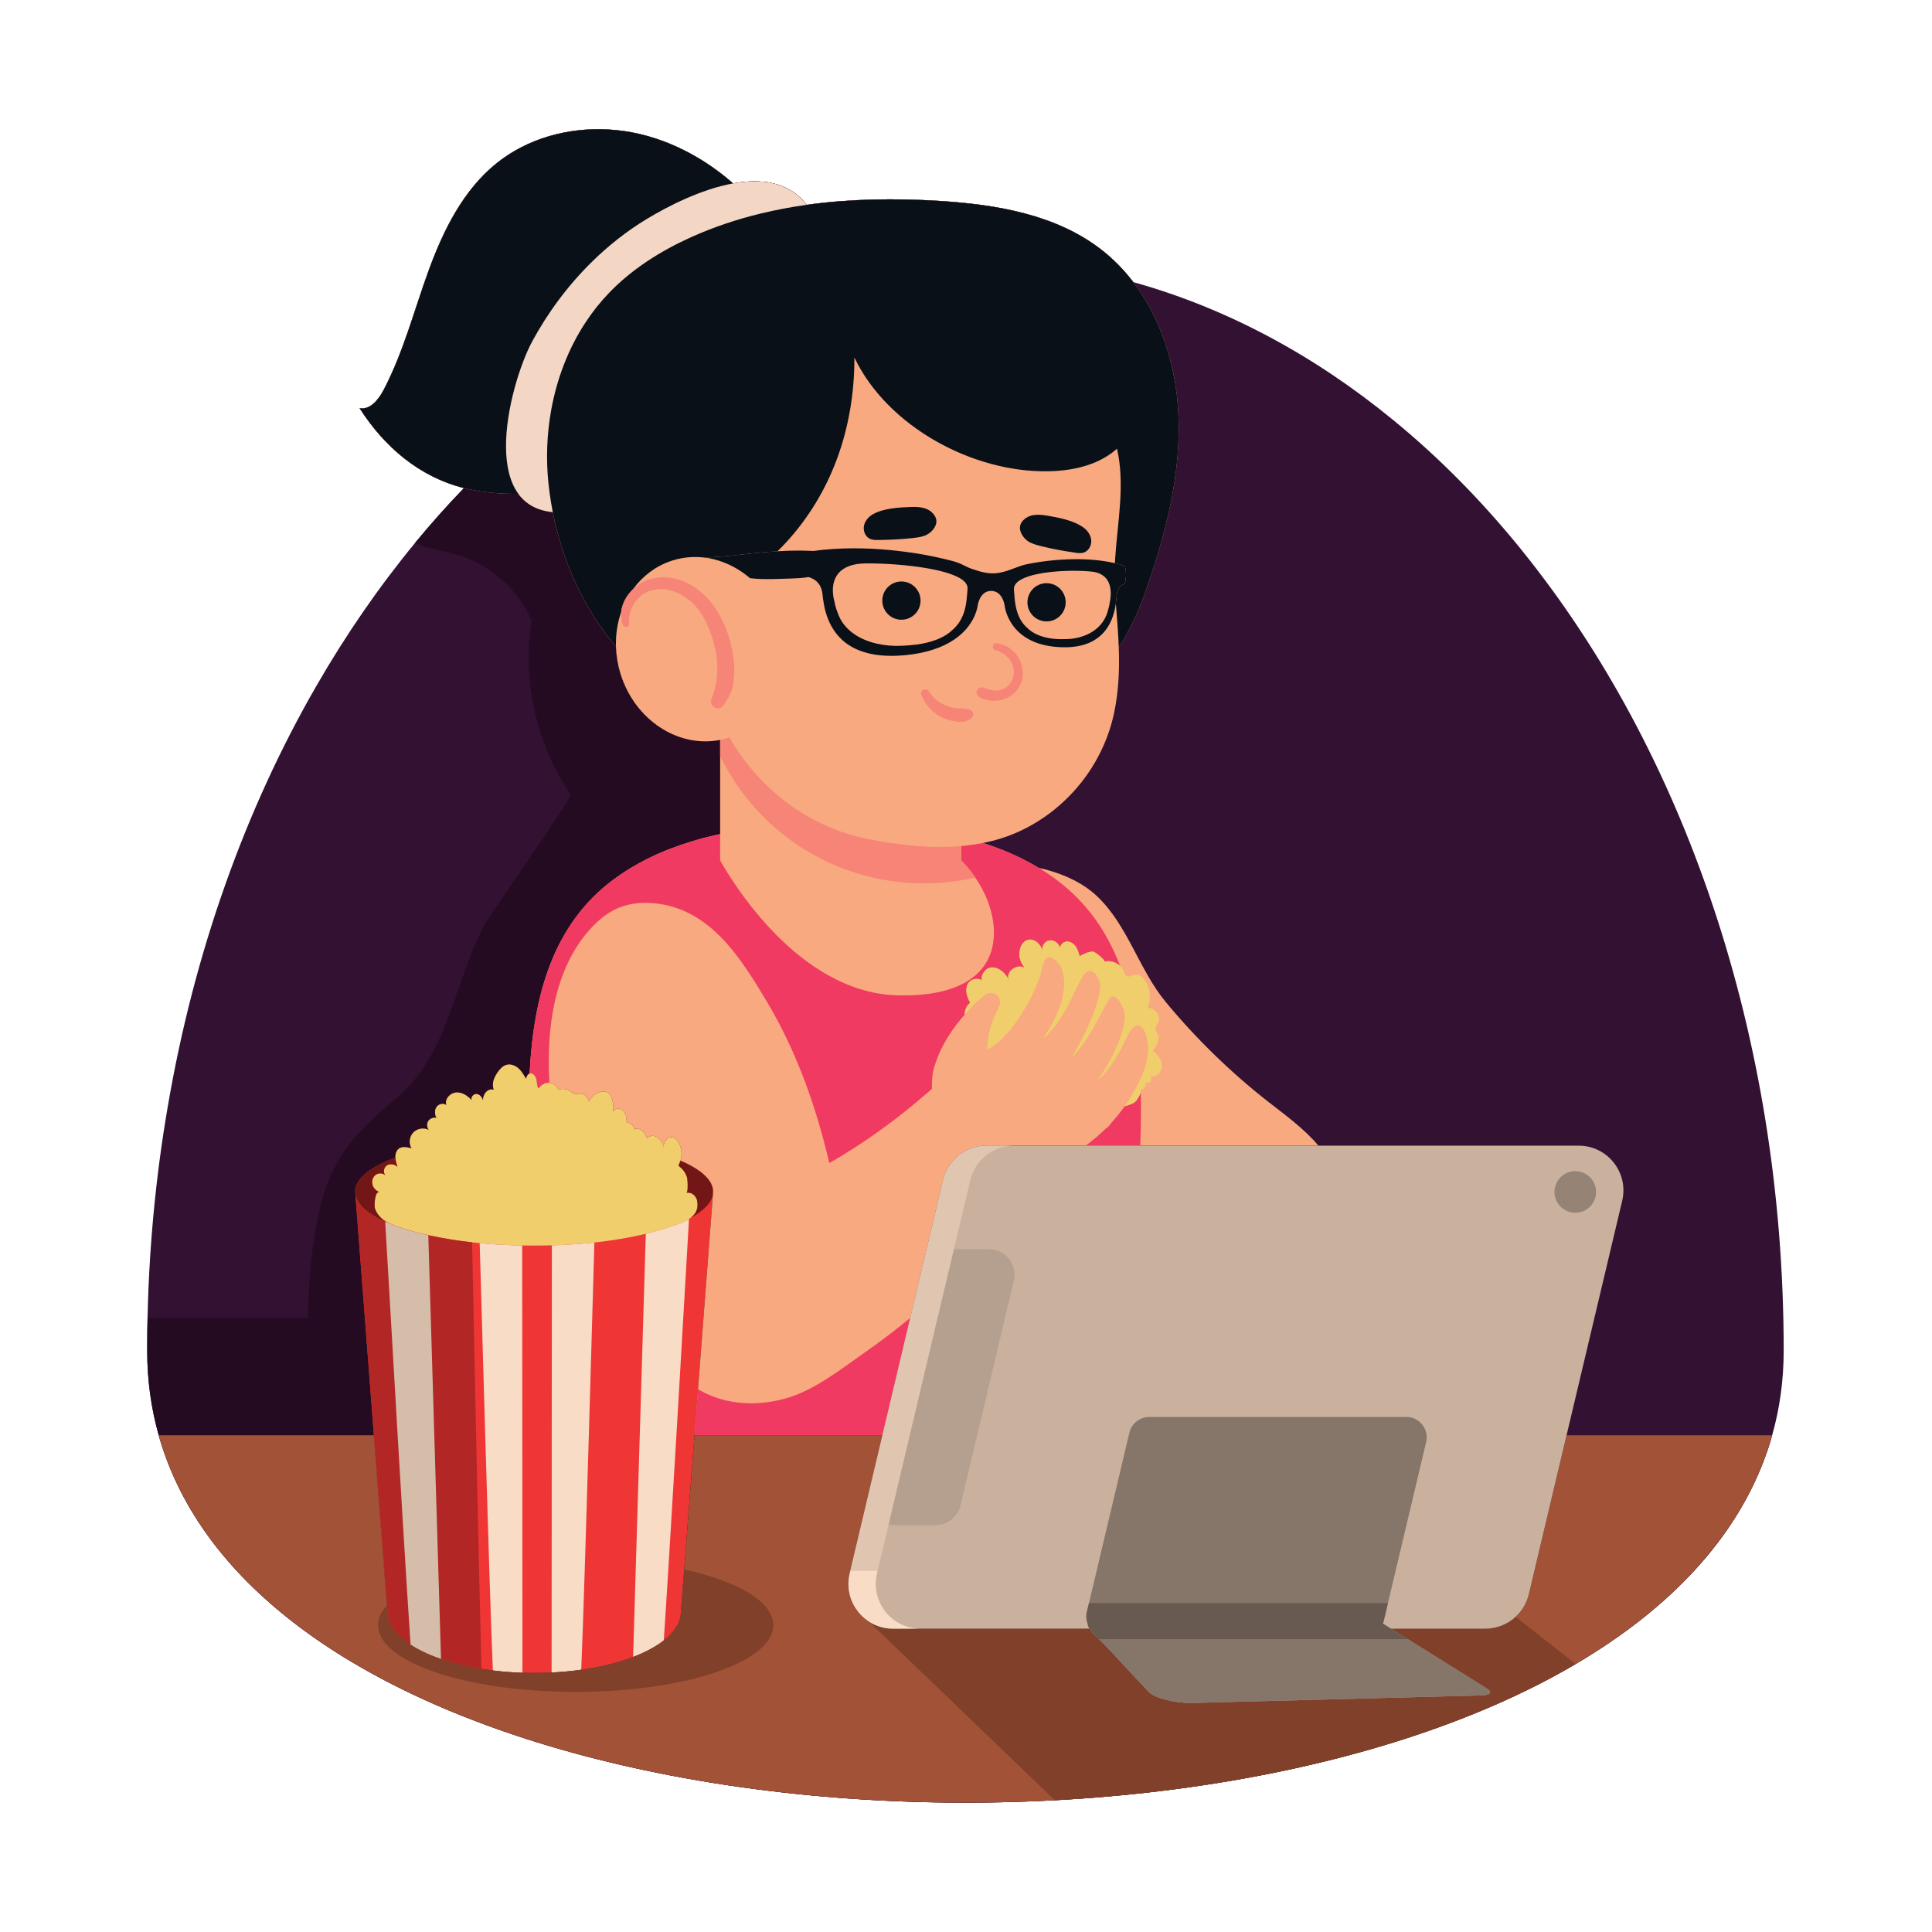 <?xml version="1.0" encoding="UTF-8" standalone="no"?>
<!-- Created with Inkscape (http://www.inkscape.org/) -->

<svg
   version="1.1"
   id="svg2"
   width="2829.333"
   height="2829.333"
   viewBox="0 0 2829.333 2829.333"
   sodipodi:docname="vecteezy_girl-watch-movie_16767931.eps"
   xmlns:inkscape="http://www.inkscape.org/namespaces/inkscape"
   xmlns:sodipodi="http://sodipodi.sourceforge.net/DTD/sodipodi-0.dtd"
   xmlns="http://www.w3.org/2000/svg"
   xmlns:svg="http://www.w3.org/2000/svg">
  <defs
     id="defs6" />
  <sodipodi:namedview
     id="namedview4"
     pagecolor="#ffffff"
     bordercolor="#000000"
     borderopacity="0.25"
     inkscape:showpageshadow="2"
     inkscape:pageopacity="0.0"
     inkscape:pagecheckerboard="0"
     inkscape:deskcolor="#d1d1d1" />
  <g
     id="g8"
     inkscape:groupmode="layer"
     inkscape:label="ink_ext_XXXXXX"
     transform="matrix(1.333,0,0,-1.333,0,2829.333)">
    <g
       id="g10"
       transform="scale(0.1)">
      <path
         d="m 16724.3,15173.4 c -435.9,540 -911.6,1023.5 -1421.3,1439.8 -864.8,708.6 -1826.4,1227.2 -2852.2,1512.6 -101.7,133.5 -219.4,254.5 -353.5,358.4 -496.3,384.4 -1149.6,494.4 -1776.2,533.7 -485.15,30.5 -978.28,24.4 -1459.52,-43 -6.03,8.2 -12.29,16.2 -18.87,24.1 -192.72,231.1 -485.99,266.4 -788.75,211.3 -292.62,257.4 -645.87,452.9 -1025.05,542.5 -115,27.2 -232.88,43.9 -351.34,50.2 -438.02,23 -884.22,-98.4 -1224.12,-372.9 -364.59,-294.5 -581.96,-732.9 -742.82,-1173.1 -160.86,-440.2 -277.72,-899.2 -495.18,-1314.3 -55.29,-105.6 -147.42,-223.1 -264.72,-202 270.34,-423.5 654.78,-753.7 1146.27,-877.3 -184.85,-191.4 -363.93,-392.3 -536.8,-602 0.06,0 0.13,0 0.19,-0.1 C 4163.21,14779.5 3798.55,14250.8 3471.3,13681.9 2699.36,12341.4 2135.57,10777.3 1844.17,9074.7 1707.23,8282 1630.38,7459.7 1618.6,6616.2 c -0.04,-2.7 -0.07,-5.4 -0.11,-8.1 -0.06,-4.2 -0.11,-8.3 -0.16,-12.5 -0.91,-69.2 -1.33,-138.5 -1.33,-207.8 0,-325.9 43.42,-636.4 126.67,-930.1 2.61,-9.3 5.28,-18.5 7.98,-27.8 0.49,-1.7 0.99,-3.4 1.5,-5.2 0.51,-1.7 1.02,-3.4 1.53,-5.1 0.41,-1.4 0.84,-2.8 1.25,-4.2 1.46,-4.9 2.92,-9.8 4.4,-14.7 0.84,-2.8 1.69,-5.7 2.55,-8.5 0.19,-0.6 0.37,-1.2 0.55,-1.8 0.09,-0.3 0.19,-0.6 0.28,-0.9 2.4,-7.9 4.83,-15.8 7.29,-23.6 0.74,-2.4 1.49,-4.7 2.24,-7.1 0.68,-2.1 1.38,-4.3 2.07,-6.5 1.49,-4.7 3,-9.4 4.52,-14.1 1.17,-3.6 2.35,-7.3 3.55,-10.9 0.45,-1.4 0.91,-2.8 1.38,-4.3 0.08,-0.2 0.15,-0.4 0.22,-0.7 1.42,-4.3 2.88,-8.6 4.31,-12.9 1.51,-4.5 3.03,-9.1 4.56,-13.6 0.3,-0.9 0.62,-1.8 0.93,-2.7 0.93,-2.8 1.86,-5.5 2.79,-8.2 1.09,-3.2 2.18,-6.4 3.28,-9.6 1.44,-4.2 2.89,-8.3 4.35,-12.5 0.71,-2 1.4,-4 2.11,-6.1 0.14,-0.4 0.28,-0.8 0.42,-1.2 0.88,-2.4 1.76,-4.9 2.64,-7.4 1.53,-4.3 3.06,-8.6 4.61,-12.9 1.03,-2.9 2.08,-5.7 3.12,-8.6 0.56,-1.6 1.13,-3.1 1.71,-4.7 0.4,-1.1 0.82,-2.2 1.23,-3.4 0.09,-0.2 0.17,-0.5 0.26,-0.7 2.34,-6.4 4.7,-12.8 7.08,-19.1 1.59,-4.3 3.2,-8.6 4.81,-12.9 1.83,-4.8 3.65,-9.6 5.49,-14.4 1.45,-3.8 2.9,-7.6 4.36,-11.4 0.64,-1.6 1.27,-3.2 1.9,-4.9 0.25,-0.6 0.5,-1.2 0.75,-1.9 1.94,-5 3.89,-10 5.87,-14.9 1.67,-4.3 3.35,-8.5 5.03,-12.7 0.3,-0.8 0.6,-1.5 0.9,-2.3 0.09,-0.2 0.16,-0.4 0.24,-0.6 1.92,-4.8 3.85,-9.5 5.78,-14.3 1.53,-3.8 3.08,-7.6 4.63,-11.3 0.4,-1 0.8,-2 1.19,-2.9 0.76,-1.9 1.53,-3.8 2.31,-5.6 0.92,-2.3 1.83,-4.5 2.75,-6.7 1.36,-3.3 2.72,-6.5 4.09,-9.7 0.95,-2.3 1.93,-4.6 2.89,-6.9 1.79,-4.2 3.57,-8.4 5.37,-12.6 1.06,-2.5 2.1,-5 3.18,-7.5 1.49,-3.5 2.99,-7 4.5,-10.5 2.22,-5.1 4.45,-10.2 6.69,-15.3 1.4,-3.2 2.81,-6.3 4.22,-9.5 1.71,-3.9 3.45,-7.7 5.18,-11.6 0.96,-2.1 1.93,-4.3 2.9,-6.5 1,-2.2 1.99,-4.4 3,-6.6 1.32,-2.9 2.65,-5.8 3.98,-8.7 1.82,-4.1 3.64,-8.1 5.48,-12.1 0.59,-1.2 1.16,-2.5 1.74,-3.7 0.6,-1.3 1.19,-2.6 1.79,-3.9 1.34,-2.9 2.67,-5.8 4.01,-8.6 2.51,-5.4 5.02,-10.8 7.56,-16.1 1.28,-2.7 2.57,-5.4 3.86,-8.1 3.95,-8.3 7.91,-16.6 11.92,-24.8 0.09,-0.2 0.18,-0.4 0.28,-0.6 0.82,-1.7 1.64,-3.3 2.46,-5 1.08,-2.2 2.15,-4.4 3.23,-6.6 2.71,-5.6 5.44,-11.1 8.19,-16.6 0.48,-0.9 0.97,-1.9 1.44,-2.9 0.05,-0.1 0.08,-0.1 0.13,-0.2 0.72,-1.5 1.44,-2.9 2.16,-4.3 4.39,-8.8 8.84,-17.6 13.31,-26.3 l 0.19,-0.4 c 1.6,-3.1 3.22,-6.2 4.82,-9.3 2.73,-5.3 5.46,-10.6 8.21,-15.9 0.54,-1.1 1.07,-2.1 1.62,-3.2 0.97,-1.8 1.94,-3.7 2.92,-5.5 3.02,-5.8 6.06,-11.5 9.12,-17.3 1.06,-2 2.13,-4 3.19,-6 1.38,-2.5 2.77,-5.1 4.15,-7.6 1.91,-3.6 3.82,-7.1 5.73,-10.6 2.69,-5 5.37,-9.9 8.09,-14.9 1.51,-2.7 3.03,-5.5 4.55,-8.2 2.5,-4.6 4.98,-9.1 7.5,-13.6 1.01,-1.8 2.03,-3.6 3.04,-5.5 3.34,-5.9 6.69,-11.9 10.06,-17.8 0.17,-0.3 0.34,-0.6 0.51,-0.9 6.92,-12.2 13.92,-24.3 20.99,-36.5 0.95,-1.6 1.89,-3.2 2.84,-4.8 3.29,-5.6 6.59,-11.3 9.91,-16.9 1.18,-2 2.38,-4 3.57,-6 10.76,-18 21.67,-36 32.75,-53.9 1.02,-1.7 2.03,-3.3 3.05,-4.9 3.63,-5.9 7.28,-11.7 10.96,-17.6 0.63,-1 1.29,-2 1.93,-3 7.32,-11.7 14.71,-23.3 22.17,-34.8 0.73,-1.1 1.45,-2.2 2.17,-3.4 3.59,-5.5 7.19,-11 10.81,-16.6 1.3,-2 2.61,-4 3.93,-6 11.61,-17.6 23.37,-35.2 35.3,-52.7 1.13,-1.6 2.25,-3.3 3.38,-4.9 3.81,-5.6 7.64,-11.2 11.48,-16.7 1.11,-1.6 2.23,-3.2 3.34,-4.9 12.17,-17.5 24.5,-35 37,-52.3 1.24,-1.8 2.48,-3.5 3.72,-5.2 3.95,-5.5 7.91,-11 11.9,-16.4 0.77,-1.1 1.54,-2.1 2.31,-3.2 7.86,-10.8 15.79,-21.5 23.76,-32.2 1.22,-1.6 2.43,-3.2 3.63,-4.9 3.96,-5.2 7.93,-10.5 11.93,-15.8 1.53,-2 3.07,-4 4.6,-6.1 12.55,-16.5 25.25,-33 38.1,-49.4 1.76,-2.2 3.52,-4.4 5.29,-6.7 3.9,-4.9 7.81,-9.9 11.74,-14.8 1.61,-2.1 3.25,-4.1 4.87,-6.1 7.46,-9.4 14.97,-18.7 22.52,-28 1.61,-2 3.21,-4 4.81,-5.9 3.9,-4.8 7.83,-9.6 11.75,-14.4 2.09,-2.5 4.2,-5.1 6.3,-7.6 12.66,-15.3 25.44,-30.6 38.35,-45.8 2.51,-2.9 5.02,-5.8 7.53,-8.8 3.77,-4.4 7.56,-8.8 11.36,-13.2 2.35,-2.7 4.71,-5.5 7.08,-8.2 7.1,-8.2 14.24,-16.4 21.43,-24.5 2.07,-2.4 4.12,-4.7 6.2,-7.1 3.95,-4.5 7.92,-8.9 11.89,-13.4 2.49,-2.8 4.99,-5.6 7.49,-8.4 3.89,-4.3 7.79,-8.6 11.71,-13 2.25,-2.5 4.53,-5 6.79,-7.5 7.31,-8 14.65,-16.1 22.04,-24.1 2.4,-2.6 4.79,-5.2 7.2,-7.8 4.03,-4.4 8.06,-8.7 12.11,-13 2.52,-2.7 5.05,-5.4 7.58,-8.1 7.96,-8.5 15.96,-17 23.99,-25.5 1.72,-1.8 3.43,-3.6 5.15,-5.4 4.07,-4.2 8.17,-8.5 12.26,-12.8 2.74,-2.8 5.47,-5.6 8.21,-8.5 4.02,-4.1 8.06,-8.3 12.11,-12.4 2.84,-3 5.7,-5.9 8.55,-8.8 6.73,-6.9 13.48,-13.7 20.26,-20.6 3.27,-3.2 6.52,-6.5 9.8,-9.8 3.78,-3.8 7.58,-7.6 11.38,-11.4 3.22,-3.2 6.45,-6.4 9.69,-9.6 3.96,-3.9 7.92,-7.8 11.89,-11.7 1.54,-1.6 3.09,-3.1 4.62,-4.6 8.52,-8.3 17.07,-16.6 25.67,-24.9 3.06,-3 6.11,-5.9 9.17,-8.9 4.14,-4 8.29,-8 12.46,-11.9 2.91,-2.8 5.84,-5.6 8.76,-8.3 7.51,-7.2 15.07,-14.3 22.65,-21.4 2.81,-2.7 5.62,-5.3 8.45,-7.9 4.31,-4.1 8.64,-8.1 12.97,-12.1 3.09,-2.8 6.18,-5.7 9.28,-8.6 4.24,-3.9 8.47,-7.8 12.72,-11.7 3.05,-2.8 6.11,-5.5 9.16,-8.3 7.46,-6.8 14.94,-13.6 22.45,-20.3 3.29,-3 6.58,-6 9.89,-8.9 4.19,-3.8 8.39,-7.5 12.61,-11.3 3.24,-2.8 6.49,-5.7 9.74,-8.6 7.73,-6.8 15.47,-13.7 23.26,-20.5 3.03,-2.6 6.05,-5.3 9.09,-7.9 4.54,-4 9.1,-7.9 13.66,-11.8 2.89,-2.5 5.77,-5 8.66,-7.5 4.91,-4.2 9.84,-8.5 14.77,-12.7 1.91,-1.6 3.82,-3.2 5.72,-4.8 9.03,-7.7 18.1,-15.4 27.2,-23 3.09,-2.6 6.17,-5.2 9.28,-7.8 4.58,-3.9 9.18,-7.7 13.78,-11.5 3.08,-2.6 6.17,-5.1 9.25,-7.7 16.33,-13.5 32.79,-26.9 49.36,-40.3 2.65,-2.2 5.29,-4.3 7.94,-6.4 5.13,-4.2 10.26,-8.3 15.42,-12.4 2.34,-1.9 4.7,-3.7 7.05,-5.6 10.3,-8.2 20.64,-16.4 31.03,-24.5 1.74,-1.4 3.48,-2.8 5.23,-4.1 5.46,-4.3 10.96,-8.6 16.46,-12.9 2.27,-1.7 4.55,-3.5 6.83,-5.3 18.25,-14.1 36.62,-28.2 55.12,-42.1 1.69,-1.3 3.39,-2.6 5.08,-3.9 5.84,-4.4 11.7,-8.8 17.56,-13.2 1.8,-1.3 3.59,-2.6 5.39,-4 19.26,-14.4 38.65,-28.6 58.17,-42.9 0.94,-0.6 1.88,-1.3 2.83,-2 12.98,-9.5 26.04,-18.8 39.14,-28.2 5.02,-3.6 10.07,-7.2 15.1,-10.7 8.25,-5.9 16.51,-11.8 24.81,-17.6 5.83,-4.1 11.7,-8.2 17.55,-12.3 7.33,-5.1 14.65,-10.2 22.02,-15.3 6.63,-4.6 13.3,-9.1 19.97,-13.7 6.8,-4.7 13.59,-9.3 20.42,-14 6.74,-4.6 13.52,-9.1 20.29,-13.7 6.76,-4.6 13.52,-9.1 20.31,-13.7 7.22,-4.8 14.46,-9.6 21.73,-14.4 6,-4 12.02,-8 18.05,-12 7.97,-5.2 15.95,-10.5 23.96,-15.7 5.51,-3.6 11.04,-7.2 16.57,-10.7 8.42,-5.5 16.86,-11 25.32,-16.4 4.91,-3.2 9.85,-6.3 14.77,-9.4 9.22,-5.9 18.45,-11.8 27.72,-17.7 3.76,-2.3 7.55,-4.7 11.34,-7.1 10.26,-6.4 20.53,-12.9 30.85,-19.3 2.16,-1.3 4.33,-2.7 6.48,-4 13.63,-8.5 27.33,-16.9 41.07,-25.2 3.47,-2.2 6.96,-4.3 10.44,-6.4 11.01,-6.7 22.06,-13.4 33.14,-20 2.93,-1.8 5.85,-3.5 8.78,-5.3 13.64,-8.2 27.31,-16.3 41.04,-24.4 0.19,-0.1 0.39,-0.2 0.58,-0.3 30.11,-17.8 60.47,-35.4 91.04,-52.8 0.43,-0.3 0.84,-0.5 1.27,-0.8 11.72,-6.7 23.49,-13.3 35.29,-20 1.44,-0.8 2.89,-1.6 4.34,-2.4 10.69,-6 21.41,-12 32.16,-18 0.88,-0.5 1.76,-1 2.65,-1.4 1246.86,-692.8 2860.14,-1134.1 4573.88,-1324 0.52,0 1.05,-0.1 1.58,-0.1 43.33,-4.8 86.73,-9.5 130.18,-13.9 1.67,-0.2 3.33,-0.4 5,-0.6 21.28,-2.1 42.57,-4.3 63.87,-6.4 0.03,0 0.07,0 0.1,0 20.21,-2 40.43,-4 60.67,-5.9 4.39,-0.4 8.78,-0.8 13.18,-1.2 19.98,-1.9 39.96,-3.8 59.96,-5.6 0.44,-0.1 0.87,-0.1 1.29,-0.1 48.83,-4.5 97.71,-8.7 146.67,-12.8 2.2,-0.2 4.39,-0.3 6.6,-0.5 47.48,-3.9 95.02,-7.6 142.6,-11.2 3.45,-0.2 6.91,-0.5 10.36,-0.7 46.3,-3.4 92.64,-6.7 139.03,-9.7 4.91,-0.3 9.83,-0.6 14.74,-1 22.81,-1.4 45.63,-2.9 68.45,-4.3 0.37,0 0.75,0 1.11,0 47.33,-2.9 94.69,-5.6 142.09,-8.1 1.18,-0.1 2.33,-0.2 3.5,-0.2 14.88,-0.8 29.78,-1.6 44.67,-2.3 2.66,-0.1 5.31,-0.3 7.97,-0.4 42.91,-2.1 85.85,-4.1 128.82,-6 5.65,-0.2 11.29,-0.4 16.94,-0.7 12.73,-0.5 25.47,-1 38.22,-1.5 5.45,-0.2 10.89,-0.5 16.35,-0.7 27.11,-1 54.23,-2 81.36,-2.9 1.51,-0.1 3.01,-0.1 4.52,-0.2 11,-0.4 22.04,-0.7 33.04,-1.1 8.2,-0.2 16.4,-0.5 24.6,-0.8 10.8,-0.3 21.5,-0.6 32.3,-0.9 8.5,-0.3 17.1,-0.5 25.6,-0.7 15,-0.5 29.9,-0.9 44.8,-1.2 12.1,-0.3 24.1,-0.6 36.1,-0.9 9.7,-0.2 19.4,-0.4 29.1,-0.6 10.2,-0.3 20.4,-0.5 30.5,-0.7 9,-0.2 17.9,-0.3 26.9,-0.5 11.2,-0.2 22.5,-0.4 33.7,-0.6 11.5,-0.2 23.1,-0.4 34.7,-0.5 14.1,-0.2 28.3,-0.4 42.4,-0.6 8.6,-0.1 17.2,-0.2 25.8,-0.3 11.1,-0.1 22.1,-0.2 33.2,-0.3 8.4,-0.1 16.8,-0.2 25.1,-0.2 15.2,-0.2 30.3,-0.3 45.5,-0.3 3.9,-0.1 7.8,-0.1 11.8,-0.1 19.1,-0.1 38.2,-0.1 57.3,-0.2 6.1,0 12.2,0 18.3,0 13.9,0 27.9,0 41.8,0 6.6,0 13.1,0.1 19.7,0.1 19.3,0 38.6,0.1 57.9,0.2 0.9,0 1.9,0 2.9,0 15.7,0.1 31.5,0.3 47.3,0.4 1.6,0 3.2,0 4.8,0 15.7,0.2 31.5,0.3 47.3,0.5 0.9,0 1.7,0 2.6,0.1 16.1,0.1 32.1,0.4 48.2,0.6 1.1,0 2.1,0 3.2,0 15.8,0.3 31.6,0.5 47.4,0.8 1.3,0 2.6,0 3.9,0.1 16.1,0.2 32.3,0.5 48.4,0.9 0.7,0 1.4,0 2.1,0 42.6,0.9 85.2,1.9 127.8,3 42.6,1.2 85.2,2.5 127.7,3.9 0.3,0.1 0.6,0.1 0.9,0.1 16.2,0.5 32.5,1.1 48.7,1.7 2.4,0.1 4.9,0.2 7.3,0.3 13.8,0.5 27.6,1 41.4,1.6 4.2,0.1 8.4,0.3 12.6,0.5 12.7,0.5 25.4,1 38.1,1.6 3.7,0.1 7.4,0.3 11.1,0.4 13.3,0.6 26.6,1.2 39.9,1.8 3.4,0.2 6.7,0.3 10,0.5 13.2,0.6 26.3,1.2 39.5,1.8 4,0.2 8,0.4 12,0.6 12.2,0.6 24.2,1.2 36.4,1.8 4.9,0.2 9.8,0.5 14.7,0.7 12.4,0.7 24.8,1.3 37.2,2 2.8,0.2 5.6,0.3 8.4,0.4 1.1,0.1 2.2,0.2 3.3,0.2 11.7,0.7 23.3,1.3 34.9,2 5.5,0.3 11,0.6 16.4,0.9 8.1,0.4 16.1,0.9 24.1,1.4 9.2,0.5 18.4,1.1 27.5,1.6 2.4,0.1 4.7,0.3 7,0.4 1664.3,100.4 3277.6,431 4607.2,991.6 0.7,0.3 1.4,0.6 2.2,0.9 11.7,4.9 23.3,9.9 34.9,14.8 1.2,0.5 2.4,1 3.5,1.5 11.4,4.9 22.8,9.8 34.2,14.7 1.2,0.5 2.4,1 3.5,1.5 11.1,4.8 22.2,9.6 33.3,14.4 2,0.9 4,1.8 6.1,2.7 10.5,4.6 20.9,9.2 31.4,13.8 2.1,1 4.2,1.9 6.4,2.9 10.1,4.5 20.3,9 30.4,13.5 3.2,1.4 6.3,2.8 9.4,4.2 9.3,4.2 18.5,8.3 27.7,12.5 4.1,1.8 8.2,3.7 12.2,5.5 8.4,3.8 16.8,7.6 25.1,11.4 6.1,2.8 12.2,5.7 18.3,8.5 6.2,2.8 12.5,5.7 18.7,8.6 12.5,5.8 25,11.6 37.5,17.5 2,0.9 4,1.8 6,2.8 10.8,5 21.5,10.1 32.3,15.2 2,1 4,1.9 6,2.9 10.5,5 21,10 31.5,15 2.7,1.4 5.5,2.7 8.2,4 10,4.8 20,9.6 29.9,14.5 2.2,1 4.3,2.1 6.5,3.1 10.6,5.2 21.1,10.4 31.6,15.5 l 5.1,2.5 c 10.9,5.4 21.7,10.8 32.5,16.1 1.7,0.9 3.4,1.7 5.1,2.6 11,5.5 22,11 32.9,16.6 1.1,0.5 2.2,1.1 3.3,1.6 11.8,6 23.6,12 35.4,18 0.2,0.1 0.4,0.2 0.6,0.3 16.1,8.3 32.1,16.6 48.1,24.9 1.5,0.8 3,1.6 4.6,2.3 15.7,8.2 31.3,16.5 47,24.7 1.4,0.8 2.9,1.6 4.4,2.4 15.9,8.4 31.8,16.9 47.7,25.5 0.4,0.2 0.8,0.4 1.3,0.7 10.1,5.4 20.2,10.9 30.2,16.4 1.4,0.7 2.7,1.4 4,2.2 8.5,4.6 17,9.3 25.5,13.9 2.2,1.2 4.3,2.4 6.4,3.6 8.2,4.5 16.4,9 24.6,13.6 1.5,0.8 3,1.6 4.5,2.5 9,5 18,10 26.9,15.1 0.9,0.5 1.7,0.9 2.6,1.4 9.6,5.4 19.2,10.9 28.7,16.3 2,1.1 4,2.3 6,3.4 7.6,4.4 15.3,8.7 22.9,13.1 2.3,1.4 4.7,2.7 7,4.1 7.2,4.1 14.4,8.3 21.6,12.5 2.4,1.4 4.9,2.8 7.3,4.2 8.6,5 17.2,10.1 25.8,15.1 0.4,0.2 0.8,0.5 1.2,0.7 0.2,0.1 0.3,0.2 0.4,0.2 7.5,4.5 15,8.9 22.5,13.3 0.3,0.2 0.7,0.5 1.1,0.7 1002.8,595 1744.7,1362.9 2074,2303.6 l 0.3,0.6 c 2.5,7.3 5,14.6 7.5,21.8 0.3,0.9 0.6,1.8 0.9,2.6 2.3,6.9 4.7,13.8 7,20.7 0.4,1.3 0.8,2.6 1.2,3.8 2.2,6.5 4.4,13 6.5,19.5 0.7,2.3 1.5,4.6 2.2,7 1.8,5.6 3.6,11.2 5.4,16.8 2.6,8 5.1,16 7.6,24.1 0.9,3.1 1.9,6.2 2.9,9.3 1.5,5.1 3.1,10.2 4.6,15.3 1.5,4.9 2.9,9.8 4.4,14.7 1.2,4.1 2.4,8.2 3.6,12.3 2.7,9.2 5.3,18.4 7.9,27.6 83.3,293.7 126.7,604.2 126.7,930.1 0,3470.1 -1105,6595.9 -2871.9,8785.6"
         style="fill:#321132;fill-opacity:1;fill-rule:nonzero;stroke:none"
         id="path12" />
      <path
         d="m 17210.9,5457.7 611.2,2576.3 c 73.2,308.9 -161.2,605 -478.3,605 h -289.9 c -3.6,0.1 -7.2,0.1 -10.9,0.1 h -2558.8 c -154,184.4 -366.5,337.8 -548,479.7 -414.9,324.4 -794.5,693.9 -1130.1,1099.7 -294.7,356.3 -415.5,842.9 -757.4,1164.4 -138.5,130.3 -314.6,215 -496.3,271.2 -45.8,14.2 -92.7,26.4 -140.2,36.4 -123.1,74.3 -252.6,138 -385.9,192 -24,9.9 -48,19.1 -72.5,27.6 -51.1,19.2 -102.5,37.4 -154.5,54.1 134.4,26.6 265.4,66.6 390.1,123.3 533.5,242 930.1,733.8 1050.9,1307.7 50.9,242.9 59.2,479.8 50.7,717.6 116.3,181.8 209.2,378.2 278.9,573.5 229.6,643.6 409.9,1319 375.8,2001.4 -25.6,513.1 -186.9,1033.5 -494.9,1438.1 -101.7,133.5 -219.4,254.5 -353.5,358.4 -496.3,384.4 -1149.6,494.4 -1776.2,533.7 -485.15,30.5 -978.28,24.4 -1459.52,-43 -6.03,8.2 -12.29,16.2 -18.87,24.1 -192.72,231.1 -485.99,266.4 -788.75,211.3 -292.62,257.4 -645.87,452.9 -1025.05,542.5 -115,27.2 -232.88,43.9 -351.34,50.2 -438.02,23 -884.22,-98.4 -1224.12,-372.9 -364.59,-294.5 -581.96,-732.9 -742.82,-1173.1 -160.86,-440.2 -277.72,-899.2 -495.18,-1314.3 -55.29,-105.6 -147.42,-223.1 -264.72,-202 270.34,-423.5 654.78,-753.7 1146.27,-877.3 -184.85,-191.4 -363.93,-392.3 -536.8,-602 0.06,0 0.13,0 0.19,-0.1 130.8,-64.7 287.72,-82 430.97,-120.6 372.88,-100.5 693.44,-376.5 849.25,-729.1 -105.26,-661.3 51.15,-1360.7 427.6,-1913.8 22.6,-33.3 -873.63,-1298.8 -951.53,-1445.7 C 4994.94,10448.5 4927.15,9656.3 4380.6,9185.9 3958.36,8821.9 3663.98,8559.1 3523.03,7984 3423.72,7581.4 3389.82,7160.9 3382.09,6745.8 H 1621.16 c -1.08,-43.1 -1.92,-86.3 -2.56,-129.6 -0.04,-2.7 -0.07,-5.4 -0.11,-8.1 -0.06,-4.2 -0.11,-8.3 -0.16,-12.5 -0.91,-69.2 -1.33,-138.5 -1.33,-207.8 0,-325.9 43.42,-636.4 126.67,-930.1 2.61,-9.3 5.28,-18.5 7.98,-27.8 0.22,-0.7 0.43,-1.5 0.65,-2.2 0.29,-1 0.56,-2 0.85,-3 0.51,-1.7 1.02,-3.4 1.53,-5.1 0.41,-1.4 0.84,-2.8 1.25,-4.2 1.46,-4.9 2.92,-9.8 4.4,-14.7 0.84,-2.8 1.69,-5.7 2.55,-8.5 0.19,-0.6 0.37,-1.2 0.55,-1.8 0.09,-0.3 0.19,-0.6 0.28,-0.9 2.4,-7.9 4.83,-15.8 7.29,-23.6 0.64,-2.1 1.3,-4.1 1.95,-6.1 0.09,-0.3 0.19,-0.7 0.29,-1 0.68,-2.1 1.38,-4.3 2.07,-6.5 1.49,-4.7 3,-9.4 4.52,-14.1 1.17,-3.6 2.35,-7.3 3.55,-10.9 0.45,-1.4 0.91,-2.8 1.38,-4.3 0.08,-0.2 0.15,-0.4 0.22,-0.7 1.42,-4.3 2.88,-8.6 4.31,-12.9 1.51,-4.5 3.03,-9.1 4.56,-13.6 0.3,-0.9 0.62,-1.8 0.93,-2.7 0.93,-2.8 1.86,-5.5 2.79,-8.2 1.09,-3.2 2.18,-6.4 3.28,-9.6 1.44,-4.2 2.89,-8.3 4.35,-12.5 0.71,-2 1.4,-4 2.11,-6.1 0.14,-0.4 0.28,-0.8 0.42,-1.2 0.88,-2.4 1.76,-4.9 2.64,-7.4 1.53,-4.3 3.06,-8.6 4.61,-12.9 1.03,-2.9 2.08,-5.7 3.12,-8.6 0.56,-1.6 1.13,-3.1 1.71,-4.7 0.4,-1.1 0.82,-2.2 1.23,-3.4 0.09,-0.2 0.17,-0.5 0.26,-0.7 2.34,-6.4 4.7,-12.8 7.08,-19.1 1.59,-4.3 3.2,-8.6 4.81,-12.9 1.83,-4.8 3.65,-9.6 5.49,-14.4 1.45,-3.8 2.9,-7.6 4.36,-11.4 0.64,-1.6 1.27,-3.2 1.9,-4.9 0.25,-0.6 0.5,-1.2 0.75,-1.9 1.94,-5 3.89,-10 5.87,-14.9 1.67,-4.3 3.35,-8.5 5.03,-12.7 0.3,-0.8 0.6,-1.5 0.9,-2.3 0.09,-0.2 0.16,-0.4 0.24,-0.6 1.92,-4.8 3.85,-9.5 5.78,-14.3 1.53,-3.8 3.08,-7.6 4.63,-11.3 0.4,-1 0.8,-2 1.19,-2.9 0.76,-1.9 1.53,-3.8 2.31,-5.6 0.92,-2.3 1.83,-4.5 2.75,-6.7 1.36,-3.3 2.72,-6.5 4.09,-9.7 0.95,-2.3 1.93,-4.6 2.89,-6.9 1.79,-4.2 3.57,-8.4 5.37,-12.6 1.06,-2.5 2.1,-5 3.18,-7.5 1.49,-3.5 2.99,-7 4.5,-10.5 0.81,-1.8 1.63,-3.7 2.44,-5.5 0.74,-1.7 1.48,-3.4 2.23,-5.1 0.68,-1.6 1.35,-3.1 2.02,-4.7 1.4,-3.2 2.81,-6.3 4.22,-9.5 1.71,-3.9 3.45,-7.7 5.18,-11.6 0.96,-2.1 1.93,-4.3 2.9,-6.5 1,-2.2 1.99,-4.4 3,-6.6 1.32,-2.9 2.65,-5.8 3.98,-8.7 1.82,-4.1 3.64,-8.1 5.48,-12.1 0.59,-1.2 1.16,-2.5 1.74,-3.7 0.6,-1.3 1.19,-2.6 1.79,-3.9 1.34,-2.9 2.67,-5.8 4.01,-8.6 2.51,-5.4 5.02,-10.8 7.56,-16.1 1.28,-2.7 2.57,-5.4 3.86,-8.1 3.78,-8 7.59,-15.9 11.43,-23.8 0.17,-0.3 0.33,-0.7 0.49,-1 0.09,-0.2 0.18,-0.4 0.28,-0.6 0.15,-0.3 0.31,-0.6 0.47,-0.9 0.67,-1.4 1.33,-2.8 1.99,-4.1 1.08,-2.2 2.15,-4.4 3.23,-6.6 2.71,-5.6 5.44,-11.1 8.19,-16.6 0.48,-0.9 0.97,-1.9 1.44,-2.9 0.05,-0.1 0.08,-0.1 0.13,-0.2 0.72,-1.5 1.44,-2.9 2.16,-4.3 4.39,-8.8 8.84,-17.6 13.31,-26.3 l 0.19,-0.4 0.51,-1 c 1.42,-2.8 2.87,-5.6 4.31,-8.3 2.73,-5.3 5.46,-10.6 8.21,-15.9 0.01,0 0.03,-0.1 0.04,-0.1 0.53,-1 1.05,-2 1.58,-3.1 0.97,-1.8 1.94,-3.7 2.92,-5.5 3.02,-5.8 6.06,-11.5 9.12,-17.3 1.06,-2 2.13,-4 3.19,-6 1.38,-2.5 2.77,-5.1 4.15,-7.6 1.91,-3.6 3.82,-7.1 5.73,-10.6 2.69,-5 5.37,-9.9 8.09,-14.9 1.51,-2.7 3.03,-5.5 4.55,-8.2 2.5,-4.6 4.98,-9.1 7.5,-13.6 1.01,-1.8 2.03,-3.6 3.04,-5.5 3.34,-5.9 6.69,-11.9 10.06,-17.8 0.17,-0.3 0.34,-0.6 0.51,-0.9 6.92,-12.2 13.92,-24.3 20.99,-36.5 0.95,-1.6 1.89,-3.2 2.84,-4.8 3.29,-5.6 6.59,-11.3 9.91,-16.9 1.18,-2 2.38,-4 3.57,-6 10.76,-18 21.67,-36 32.75,-53.9 1.02,-1.7 2.03,-3.3 3.05,-4.9 3.63,-5.9 7.28,-11.7 10.96,-17.6 0.63,-1 1.29,-2 1.93,-3 7.32,-11.7 14.71,-23.3 22.17,-34.8 0.73,-1.1 1.45,-2.2 2.17,-3.4 3.59,-5.5 7.19,-11 10.81,-16.6 1.3,-2 2.61,-4 3.93,-6 11.61,-17.6 23.37,-35.2 35.3,-52.7 1.13,-1.6 2.25,-3.3 3.38,-4.9 3.81,-5.6 7.64,-11.2 11.48,-16.7 1.11,-1.6 2.23,-3.2 3.34,-4.9 12.17,-17.5 24.5,-35 37,-52.3 1.24,-1.8 2.48,-3.5 3.72,-5.2 3.95,-5.5 7.91,-11 11.9,-16.4 0.77,-1.1 1.54,-2.1 2.31,-3.2 7.86,-10.8 15.79,-21.5 23.76,-32.2 1.22,-1.6 2.43,-3.2 3.63,-4.9 3.96,-5.2 7.93,-10.5 11.93,-15.8 1.53,-2 3.07,-4 4.6,-6.1 12.55,-16.5 25.25,-33 38.1,-49.4 1.76,-2.2 3.52,-4.4 5.29,-6.7 3.9,-4.9 7.81,-9.9 11.74,-14.8 1.61,-2.1 3.25,-4.1 4.87,-6.1 7.46,-9.4 14.97,-18.7 22.52,-28 1.61,-2 3.21,-4 4.81,-5.9 3.9,-4.8 7.83,-9.6 11.75,-14.4 2.09,-2.5 4.2,-5.1 6.3,-7.6 12.66,-15.3 25.44,-30.6 38.35,-45.8 2.51,-2.9 5.02,-5.8 7.53,-8.8 3.77,-4.4 7.56,-8.8 11.36,-13.2 2.35,-2.7 4.71,-5.5 7.08,-8.2 7.1,-8.2 14.24,-16.4 21.43,-24.5 2.07,-2.4 4.12,-4.7 6.2,-7.1 3.95,-4.5 7.92,-8.9 11.89,-13.4 2.49,-2.8 4.99,-5.6 7.49,-8.4 3.89,-4.3 7.79,-8.6 11.71,-13 2.25,-2.5 4.53,-5 6.79,-7.5 7.31,-8 14.65,-16.1 22.04,-24.1 2.4,-2.6 4.79,-5.2 7.2,-7.8 4.03,-4.4 8.06,-8.7 12.11,-13 2.52,-2.7 5.05,-5.4 7.58,-8.1 7.96,-8.5 15.96,-17 23.99,-25.5 1.72,-1.8 3.43,-3.6 5.15,-5.4 4.07,-4.2 8.17,-8.5 12.26,-12.8 2.74,-2.8 5.47,-5.6 8.21,-8.5 4.02,-4.1 8.06,-8.3 12.11,-12.4 2.84,-3 5.7,-5.9 8.55,-8.8 6.73,-6.9 13.48,-13.7 20.26,-20.6 3.27,-3.2 6.52,-6.5 9.8,-9.8 3.78,-3.8 7.58,-7.6 11.38,-11.4 3.22,-3.2 6.45,-6.4 9.69,-9.6 3.96,-3.9 7.92,-7.8 11.89,-11.7 1.54,-1.6 3.09,-3.1 4.62,-4.6 8.52,-8.3 17.07,-16.6 25.67,-24.9 3.06,-3 6.11,-5.9 9.17,-8.9 4.14,-4 8.29,-8 12.46,-11.9 2.91,-2.8 5.84,-5.6 8.76,-8.3 7.51,-7.2 15.07,-14.3 22.65,-21.4 2.81,-2.7 5.62,-5.3 8.45,-7.9 4.31,-4.1 8.64,-8.1 12.97,-12.1 3.09,-2.8 6.18,-5.7 9.28,-8.6 4.24,-3.9 8.47,-7.8 12.72,-11.7 3.05,-2.8 6.11,-5.5 9.16,-8.3 7.46,-6.8 14.94,-13.6 22.45,-20.3 3.29,-3 6.58,-6 9.89,-8.9 4.19,-3.8 8.39,-7.5 12.61,-11.3 3.24,-2.8 6.49,-5.7 9.74,-8.6 7.73,-6.8 15.47,-13.7 23.26,-20.5 3.03,-2.6 6.05,-5.3 9.09,-7.9 4.54,-4 9.1,-7.9 13.66,-11.8 2.89,-2.5 5.77,-5 8.66,-7.5 4.91,-4.2 9.84,-8.5 14.77,-12.7 1.91,-1.6 3.82,-3.2 5.72,-4.8 9.03,-7.7 18.1,-15.4 27.2,-23 3.09,-2.6 6.17,-5.2 9.28,-7.8 4.58,-3.9 9.18,-7.7 13.78,-11.5 3.08,-2.6 6.17,-5.1 9.25,-7.7 16.33,-13.5 32.79,-26.9 49.36,-40.3 2.65,-2.2 5.29,-4.3 7.94,-6.4 5.13,-4.2 10.26,-8.3 15.42,-12.4 2.34,-1.9 4.7,-3.7 7.05,-5.6 10.3,-8.2 20.64,-16.4 31.03,-24.5 1.74,-1.4 3.48,-2.8 5.23,-4.1 5.46,-4.3 10.96,-8.6 16.46,-12.9 2.27,-1.7 4.55,-3.5 6.83,-5.3 18.25,-14.1 36.62,-28.2 55.12,-42.1 1.69,-1.3 3.39,-2.6 5.08,-3.9 5.84,-4.4 11.7,-8.8 17.56,-13.2 1.8,-1.3 3.59,-2.6 5.39,-4 19.26,-14.4 38.64,-28.6 58.17,-42.9 0.94,-0.6 1.88,-1.3 2.83,-2 12.98,-9.5 26.04,-18.8 39.14,-28.2 5.02,-3.6 10.07,-7.2 15.1,-10.7 8.25,-5.9 16.51,-11.8 24.81,-17.6 5.83,-4.1 11.7,-8.2 17.55,-12.3 7.33,-5.1 14.65,-10.2 22.02,-15.3 6.63,-4.6 13.3,-9.1 19.97,-13.7 6.8,-4.7 13.59,-9.3 20.42,-14 6.74,-4.6 13.52,-9.1 20.29,-13.7 6.76,-4.6 13.52,-9.1 20.31,-13.7 7.22,-4.8 14.46,-9.6 21.73,-14.4 6,-4 12.02,-8 18.05,-12 7.97,-5.2 15.95,-10.5 23.96,-15.7 5.51,-3.6 11.04,-7.2 16.57,-10.7 8.42,-5.5 16.86,-11 25.32,-16.4 4.91,-3.2 9.85,-6.3 14.77,-9.4 9.22,-5.9 18.45,-11.8 27.72,-17.7 3.76,-2.3 7.55,-4.7 11.34,-7.1 10.26,-6.4 20.53,-12.9 30.85,-19.3 2.16,-1.3 4.33,-2.7 6.48,-4 131,-81.2 266.79,-159.3 406.94,-234.3 0.1,-0.1 0.19,-0.1 0.29,-0.2 19.77,-10.6 39.64,-21.1 59.59,-31.6 5.16,-2.7 10.34,-5.4 15.52,-8.1 4.34,-2.3 8.7,-4.5 13.05,-6.8 9.37,-4.9 18.75,-9.7 28.16,-14.6 4.78,-2.4 9.57,-4.9 14.35,-7.3 10.86,-5.6 21.72,-11.1 32.61,-16.7 9.11,-4.6 18.24,-9.2 27.38,-13.8 6.69,-3.3 13.38,-6.7 20.08,-10 11.31,-5.7 22.61,-11.3 33.96,-16.9 4.23,-2.1 8.48,-4.1 12.72,-6.2 12.98,-6.4 25.99,-12.7 39.04,-19.1 2.23,-1.1 4.48,-2.1 6.72,-3.2 14.96,-7.3 29.96,-14.5 45.02,-21.7 0.58,-0.2 1.18,-0.5 1.77,-0.8 25.65,-12.2 51.43,-24.4 77.34,-36.4 6.05,-2.8 12.11,-5.6 18.18,-8.4 6.29,-2.9 12.56,-5.8 18.86,-8.7 11.43,-5.3 22.91,-10.5 34.39,-15.7 4.7,-2.2 9.41,-4.3 14.11,-6.4 13.03,-5.9 26.07,-11.8 39.16,-17.6 0.78,-0.4 1.57,-0.7 2.36,-1.1 12.05,-5.3 24.11,-10.7 36.21,-16 1.12,-0.5 2.23,-1 3.35,-1.5 11.39,-5 22.8,-10 34.24,-15 4.61,-2 9.23,-4 13.85,-6 6.39,-2.8 12.79,-5.6 19.18,-8.3 12.7,-5.5 25.41,-10.9 38.16,-16.4 1.91,-0.8 3.82,-1.6 5.73,-2.4 8.18,-3.5 16.38,-7 24.58,-10.4 1.63,-0.7 3.26,-1.4 4.89,-2.1 11.65,-4.9 23.33,-9.8 35.02,-14.7 9.22,-3.8 18.45,-7.6 27.7,-11.5 2.13,-0.8 4.26,-1.7 6.4,-2.6 11.04,-4.6 22.1,-9.1 33.17,-13.6 0.04,0 0.08,-0.1 0.11,-0.1 1307.34,-533.8 2877.32,-850.1 4495.77,-948.8 0.37,0 0.75,0 1.11,0 47.33,-2.9 94.69,-5.6 142.09,-8.1 1.18,-0.1 2.33,-0.2 3.5,-0.2 14.88,-0.8 29.78,-1.6 44.67,-2.3 2.66,-0.1 5.31,-0.3 7.97,-0.4 42.91,-2.1 85.85,-4.1 128.82,-6 5.65,-0.2 11.29,-0.4 16.94,-0.7 12.73,-0.5 25.47,-1 38.22,-1.5 5.45,-0.2 10.89,-0.5 16.35,-0.7 27.11,-1 54.23,-2 81.36,-2.9 1.51,-0.1 3.01,-0.1 4.52,-0.2 11,-0.4 22.04,-0.7 33.04,-1.1 8.2,-0.2 16.4,-0.5 24.6,-0.8 10.8,-0.3 21.5,-0.6 32.3,-0.9 8.5,-0.3 17.1,-0.5 25.6,-0.7 15,-0.5 29.9,-0.9 44.8,-1.2 12.1,-0.3 24.1,-0.6 36.1,-0.9 9.7,-0.2 19.4,-0.4 29.1,-0.6 10.2,-0.3 20.4,-0.5 30.5,-0.7 9,-0.2 17.9,-0.3 26.9,-0.5 11.2,-0.2 22.5,-0.4 33.7,-0.6 11.5,-0.2 23.1,-0.4 34.7,-0.5 14.1,-0.2 28.3,-0.4 42.4,-0.6 8.6,-0.1 17.2,-0.2 25.8,-0.3 11.1,-0.1 22.1,-0.2 33.2,-0.3 8.4,-0.1 16.8,-0.2 25.1,-0.2 15.2,-0.2 30.3,-0.3 45.5,-0.3 3.9,-0.1 7.8,-0.1 11.8,-0.1 19.1,-0.1 38.2,-0.1 57.3,-0.2 6.1,0 12.2,0 18.3,0 13.9,0 27.9,0 41.8,0 6.6,0 13.1,0.1 19.7,0.1 19.3,0 38.6,0.1 57.9,0.2 0.9,0 1.9,0 2.9,0 15.7,0.1 31.5,0.3 47.3,0.4 1.6,0 3.2,0 4.8,0 15.7,0.2 31.5,0.3 47.3,0.5 0.9,0 1.7,0 2.6,0.1 16.1,0.1 32.1,0.4 48.2,0.6 1.1,0 2.1,0 3.2,0 15.8,0.3 31.6,0.5 47.4,0.8 1.3,0 2.6,0 3.9,0.1 16.1,0.2 32.3,0.5 48.4,0.9 0.7,0 1.4,0 2.1,0 42.6,0.9 85.2,1.9 127.8,3 42.6,1.2 85.2,2.5 127.7,3.9 0.3,0.1 0.6,0.1 0.9,0.1 16.2,0.5 32.5,1.1 48.7,1.7 2.4,0.1 4.9,0.2 7.3,0.3 13.8,0.5 27.6,1 41.4,1.6 4.2,0.1 8.4,0.3 12.6,0.5 12.7,0.5 25.4,1 38.1,1.6 3.7,0.1 7.4,0.3 11.1,0.4 13.3,0.6 26.6,1.2 39.9,1.8 3.4,0.2 6.7,0.3 10,0.5 13.2,0.6 26.3,1.2 39.5,1.8 4,0.2 8,0.4 12,0.6 12.2,0.6 24.2,1.2 36.4,1.8 4.9,0.2 9.8,0.5 14.7,0.7 12.4,0.7 24.8,1.3 37.2,2 2.8,0.2 5.6,0.3 8.4,0.4 1.1,0.1 2.2,0.2 3.3,0.2 11.7,0.7 23.3,1.3 34.9,2 5.5,0.3 11,0.6 16.4,0.9 8.1,0.4 16.1,0.9 24.1,1.4 9.2,0.5 18.4,1.1 27.5,1.6 2.4,0.1 4.7,0.3 7,0.4 1664.3,100.4 3277.6,431 4607.2,991.6 0.7,0.3 1.4,0.6 2.2,0.9 11.7,4.9 23.3,9.9 34.9,14.8 1.2,0.5 2.4,1 3.5,1.5 11.4,4.9 22.8,9.8 34.2,14.7 1.2,0.5 2.4,1 3.5,1.5 11.1,4.8 22.2,9.6 33.3,14.4 2,0.9 4,1.8 6.1,2.7 10.5,4.6 20.9,9.2 31.4,13.8 2.1,1 4.2,1.9 6.4,2.9 10.1,4.5 20.3,9 30.4,13.5 3.2,1.4 6.3,2.8 9.4,4.2 9.3,4.2 18.5,8.3 27.7,12.5 4.1,1.8 8.2,3.7 12.2,5.5 8.4,3.8 16.8,7.6 25.1,11.4 6.1,2.8 12.2,5.7 18.3,8.5 6.2,2.8 12.5,5.7 18.7,8.6 12.5,5.8 25,11.6 37.5,17.5 2,0.9 4,1.8 6,2.8 10.8,5 21.5,10.1 32.3,15.2 2,1 4,1.9 6,2.9 10.5,5 21,10 31.5,15 2.7,1.4 5.5,2.7 8.2,4 10,4.8 20,9.6 29.9,14.5 2.2,1 4.3,2.1 6.5,3.1 10.6,5.2 21.1,10.4 31.6,15.5 l 5.1,2.5 c 10.9,5.4 21.7,10.8 32.5,16.1 1.7,0.9 3.4,1.7 5.1,2.6 11,5.5 22,11 32.9,16.6 1.1,0.5 2.2,1.1 3.3,1.6 11.8,6 23.6,12 35.4,18 0.2,0.1 0.4,0.2 0.6,0.3 16.1,8.3 32.1,16.6 48.1,24.9 1.5,0.8 3,1.6 4.6,2.3 15.7,8.2 31.3,16.5 47,24.7 1.4,0.8 2.9,1.6 4.4,2.4 15.9,8.4 31.8,16.9 47.7,25.5 0.4,0.2 0.8,0.4 1.3,0.7 83.3,44.9 165.1,91 245.2,138.1 1014.6,596.9 1765.8,1369.5 2098,2317.8 l 0.3,0.6 c 2.5,7.3 5,14.6 7.5,21.8 0.3,0.9 0.6,1.8 0.9,2.6 2.3,6.9 4.7,13.8 7,20.7 0.4,1.3 0.8,2.6 1.2,3.8 2.2,6.5 4.4,13 6.5,19.5 0.7,2.3 1.5,4.6 2.2,7 1.8,5.6 3.6,11.2 5.4,16.8 2.6,8 5.1,16 7.6,24.1 0.9,3.1 1.9,6.2 2.9,9.3 1.5,5.1 3.1,10.2 4.6,15.3 1.5,4.9 2.9,9.8 4.4,14.7 1.2,4.1 2.4,8.2 3.6,12.3 2.7,9.2 5.3,18.4 7.9,27.6 h -2258.6"
         style="fill:#250b22;fill-opacity:1;fill-rule:nonzero;stroke:none"
         id="path14" />
      <path
         d="m 7475.73,8474.7 c 19.17,62.9 13.48,133.4 -16.75,191.8 -17.04,33 -46.34,64.6 -83.43,65.2 -51.05,0.7 -83.77,-57.5 -85.04,-108.5 -10.48,78.8 -110.08,171.7 -181.94,94.5 -10.48,29 -25.84,59.9 -48.52,81.2 -23.96,22.6 -61.67,34.1 -90.53,18.3 -5.88,40.6 -43.58,74.3 -84.66,75.6 -1.75,44.7 -5.39,93.2 -34.99,126.7 -29.6,33.6 -94.82,36.6 -112.43,-4.5 4.49,50.8 -1.9,102.5 -18.62,150.7 -6.13,17.6 -14.02,35.4 -27.86,47.9 -22.8,20.7 -57.19,23.1 -87.31,16.7 -53.27,-11.2 -110.13,-55 -132.5,-108.4 -9.19,45.1 -45.9,85.9 -94.08,87.5 -23.87,0.8 -48.52,-6.6 -71.22,0.8 -18.09,6 -31.86,20.4 -47.64,31.1 -35.91,24.2 -84.67,28 -123.9,9.6 -14.29,42.2 -54.59,74.2 -98.75,79.2 -2.23,0.2 -4.44,0.5 -6.66,0.6 -46.62,2.3 -86.57,-25.3 -112.41,-62 -20.55,30 -13.61,71 -25.23,107.4 -9.92,31.1 -36.54,64.6 -68.22,56.7 -1.63,-0.4 -3.2,-0.9 -4.72,-1.5 -22.08,-8.5 -32.69,-35 -39.99,-58.3 -23.31,41.3 -47.28,83.5 -82.79,115 -35.51,31.5 -85.33,50.9 -131.09,38.3 -40.18,-11.1 -70.2,-44.2 -94.48,-78.1 -40.75,-56.9 -72.63,-131.9 -43.19,-195.4 -74.69,21.5 -126.27,-58 -118.93,-123.6 -7.58,35.9 -35.14,75 -74.98,76.9 -35.39,1.6 -65.11,-43.4 -49.26,-71.2 -43.19,50.1 -102.78,91.1 -168.34,88.1 -69.44,-3.1 -135.13,-75.6 -110.29,-140.6 -31.03,28.3 -85.82,15.4 -109.26,-19.4 -23.44,-34.8 -19.52,-82.7 0,-119.9 -33.65,9.3 -72.5,-6 -90.91,-35.6 -18.4,-29.7 -14.82,-71.3 8.39,-97.3 -55.16,29.8 -129.71,17.9 -172.78,-27.7 -43.08,-45.6 -50.81,-120.7 -17.92,-174.1 -71.98,21.8 -156.68,30 -175.55,-64.9 -2.37,-11.9 -3.15,-23.9 -2.79,-35.9 -276.35,-102 -442.1,-232.3 -442.1,-374.2 v 0 c 0,-9.2 0.73,-18.3 2.1,-27.3 l 203.22,-2648.4 143.45,-1869.4 5.33,-69.4 c 0,-2.6 0.04,-5.2 0.12,-7.8 0.02,-0.9 0.06,-1.7 0.08,-2.6 0.08,-1.8 0.16,-3.7 0.25,-5.5 0.05,-0.9 0.1,-1.7 0.15,-2.6 0.13,-2 0.29,-4.1 0.47,-6.2 0.06,-0.5 0.09,-1.1 0.14,-1.7 0.24,-2.6 0.51,-5.1 0.82,-7.7 l 0.29,-2.2 c 0.23,-1.9 0.48,-3.7 0.75,-5.6 0.14,-0.9 0.28,-1.8 0.43,-2.8 0.28,-1.8 0.59,-3.5 0.9,-5.3 0.14,-0.9 0.29,-1.7 0.44,-2.5 0.45,-2.5 0.94,-5 1.45,-7.4 0.17,-0.8 0.36,-1.6 0.53,-2.3 0.38,-1.8 0.8,-3.7 1.23,-5.5 0.24,-1 0.48,-2 0.73,-2.9 0.4,-1.6 0.79,-3.2 1.21,-4.7 0.28,-1.1 0.56,-2.1 0.84,-3.2 0.47,-1.6 0.96,-3.3 1.46,-5 0.44,-1.5 0.89,-3 1.35,-4.4 0.54,-1.7 1.08,-3.4 1.64,-5.2 0.41,-1.2 0.84,-2.4 1.25,-3.6 0.42,-1.2 0.83,-2.4 1.26,-3.6 0.48,-1.4 0.97,-2.7 1.47,-4 0.42,-1.2 0.86,-2.3 1.3,-3.4 1.94,-5.1 4.03,-10.2 6.26,-15.2 0.34,-0.8 0.68,-1.5 1.03,-2.3 0.72,-1.6 1.46,-3.2 2.2,-4.8 0.36,-0.8 0.71,-1.5 1.06,-2.2 0.79,-1.7 1.57,-3.3 2.39,-5 0.04,-0.1 0.07,-0.1 0.11,-0.2 2,-4 4.09,-8 6.27,-12 0.08,-0.2 0.16,-0.4 0.25,-0.5 1.05,-2 2.14,-3.9 3.24,-5.8 0.13,-0.3 0.26,-0.5 0.4,-0.7 1.79,-3.2 3.64,-6.3 5.53,-9.4 0.37,-0.6 0.73,-1.2 1.09,-1.8 3.9,-6.4 8.02,-12.7 12.36,-19 0.18,-0.2 0.36,-0.5 0.55,-0.8 1.88,-2.7 3.82,-5.4 5.78,-8.1 0.44,-0.6 0.9,-1.2 1.35,-1.8 1.66,-2.3 3.36,-4.6 5.09,-6.9 0.32,-0.4 0.65,-0.8 0.98,-1.2 4.38,-5.7 8.93,-11.4 13.65,-17.1 0.01,0 0.01,0 0.01,0 1.98,-2.3 3.99,-4.7 6.02,-7 0.34,-0.4 0.69,-0.8 1.05,-1.2 1.73,-2 3.48,-4 5.26,-5.9 0.36,-0.4 0.73,-0.8 1.09,-1.3 1.94,-2.1 3.89,-4.2 5.87,-6.4 0.11,-0.1 0.21,-0.2 0.31,-0.3 234.38,-250.9 818.73,-428.7 1502.58,-428.7 67.18,0 133.39,1.8 198.41,5.1 796.85,40.8 1413.92,324.4 1413.92,668.2 l 35.65,464.4 113.13,1474.4 38.74,504.9 7.99,104 143.28,1867.2 13.22,172.3 c 1.37,9 2.1,18.1 2.1,27.3 v 0 c 0,127.1 -132.95,244.9 -359.21,341.3"
         style="fill:#ef3635;fill-opacity:1;fill-rule:nonzero;stroke:none"
         id="path16" />
      <path
         d="m 4249.33,8421.2 c -35,-23.7 -43.74,-80.8 -12.93,-109.7 -27.83,28.7 -77.53,30.5 -109.68,6.7 -32.15,-23.8 -45.41,-68.7 -35.12,-107.4 8.93,-33.4 33.82,-61.4 64.68,-77.4 4.75,-2.4 9.63,-4.6 14.62,-6.5 -54.12,20.3 -60.45,-145.7 -53.58,-171.1 16.09,-59.6 61.31,-112.2 114.28,-146.4 13.15,-8.5 26.78,-15.8 40.56,-21.9 0.21,-0.1 0.41,-0.2 0.61,-0.3 133.18,-57.9 276.24,-96.2 417.69,-128 1.17,-0.3 2.35,-0.6 3.52,-0.8 1.74,-0.4 3.49,-0.8 5.23,-1.2 1.16,-0.3 2.32,-0.5 3.47,-0.8 0.86,-0.2 1.72,-0.3 2.57,-0.5 7.07,-1.6 14.15,-3.1 21.23,-4.7 151.82,-32.8 305.59,-57.1 460.27,-74.4 27.7,-3.1 55.42,-6 83.16,-8.7 155.28,-14.8 311.28,-22.9 466.94,-25.7 26.94,-0.5 53.88,-0.9 80.8,-1 h 0.22 c 6.93,-0.1 13.85,-0.1 20.78,-0.2 8.88,0 17.76,0 26.63,0 1.07,0 2.15,0 3.21,0 9.37,0 18.71,0 28.04,0 6.88,0.1 13.77,0.1 20.66,0.1 1.02,0 2.06,0.1 3.08,0.1 47.5,0.3 95.03,1.1 142.57,2.5 132.6,3.7 265.25,11.4 397.39,24 23.26,2.2 46.51,4.5 69.73,7 126.53,13.7 252.49,32 377.43,55.6 8.04,1.5 16.04,3 24.01,4.6 1.03,0.2 2.06,0.3 3.09,0.5 1.86,0.4 3.72,0.8 5.59,1.2 5.22,1 10.42,2 15.61,3 3.01,0.6 6.02,1.2 9.03,1.9 4.04,0.8 8.07,1.6 12.09,2.4 6.89,1.5 13.73,2.9 20.56,4.3 32.58,6.9 65.08,14.1 97.48,21.9 74.21,17.8 147.81,38.2 220.26,62 7.1,2.3 14.15,4.6 21.13,7 3.78,1.2 7.55,2.5 11.31,3.8 1.72,0.6 3.46,1.2 5.18,1.8 67.43,23.4 152.57,46.9 216.7,88.1 6.3,4.1 12.41,8.3 18.27,12.7 55.8,42 89.87,101.1 70.39,192 -3.28,15.2 -10.21,29.8 -19.67,42.5 -13.5,18 -32.12,32.2 -52.56,38.6 -14.36,4.6 -29.61,5.3 -44.6,1 3.62,1.1 6.37,6 8.45,13.6 9.9,36.4 3.93,133.2 0.1,148.8 -11.59,47.3 -41.63,93.5 -80.29,122.8 -4.7,3.5 -9.81,7.2 -11.78,12.8 -2.63,7.4 1.2,15.4 4.6,22.5 5.35,11.1 9.8,22.6 13.39,34.4 19.17,62.9 13.48,133.4 -16.75,191.8 -17.04,33 -46.34,64.6 -83.43,65.2 -51.05,0.7 -83.77,-57.5 -85.04,-108.5 -10.48,78.8 -110.08,171.7 -181.94,94.5 -10.48,29 -25.84,59.9 -48.52,81.2 -23.96,22.6 -61.67,34.1 -90.53,18.3 -5.88,40.6 -43.58,74.3 -84.66,75.6 -1.75,44.7 -5.39,93.2 -34.99,126.7 -29.6,33.6 -94.82,36.6 -112.43,-4.5 4.49,50.8 -1.9,102.5 -18.62,150.7 -6.13,17.6 -14.02,35.4 -27.86,47.9 -22.8,20.7 -57.19,23.1 -87.31,16.7 -53.27,-11.2 -110.13,-55 -132.5,-108.4 -9.19,45.1 -45.9,85.9 -94.08,87.5 -23.87,0.8 -48.52,-6.6 -71.22,0.8 -18.09,6 -31.86,20.4 -47.64,31.1 -35.91,24.2 -84.67,28 -123.9,9.6 -14.29,42.2 -54.59,74.2 -98.75,79.2 -2.23,0.2 -4.44,0.5 -6.66,0.6 -46.62,2.3 -86.57,-25.3 -112.41,-62 -20.55,30 -13.61,71 -25.23,107.4 -9.92,31.1 -36.54,64.6 -68.22,56.7 -1.63,-0.4 -3.2,-0.9 -4.72,-1.5 -22.08,-8.5 -32.69,-35 -39.99,-58.3 -23.31,41.3 -47.28,83.5 -82.79,115 -35.51,31.5 -85.33,50.9 -131.09,38.3 -40.18,-11.1 -70.2,-44.2 -94.48,-78.1 -40.75,-56.9 -72.63,-131.9 -43.19,-195.4 -74.69,21.5 -126.27,-58 -118.93,-123.6 -7.58,35.9 -35.14,75 -74.98,76.9 -35.39,1.6 -65.11,-43.4 -49.26,-71.2 -43.19,50.1 -102.78,91.1 -168.34,88.1 -69.44,-3.1 -135.13,-75.6 -110.29,-140.6 -31.03,28.3 -85.82,15.4 -109.26,-19.4 -23.44,-34.8 -19.52,-82.7 0,-119.9 -33.65,9.3 -72.5,-6 -90.91,-35.6 -18.4,-29.7 -14.82,-71.3 8.39,-97.3 -55.16,29.8 -129.71,17.9 -172.78,-27.7 -43.08,-45.6 -50.81,-120.7 -17.92,-174.1 -71.98,21.8 -156.68,30 -175.55,-64.9 -2.37,-11.9 -3.15,-23.9 -2.79,-35.9 1.01,-34 11.28,-68 21.47,-100.8 -30.38,29.3 -81.3,38.1 -116.3,14.4"
         style="fill:#f0ce6c;fill-opacity:1;fill-rule:nonzero;stroke:none"
         id="path18" />
      <path
         d="m 1832.72,5187.1 c -0.9,2.3 -1.78,4.7 -2.67,7.1 -3.04,8.1 -6.04,16.2 -9.01,24.3 0.09,-0.2 0.17,-0.5 0.26,-0.7 2.34,-6.4 4.7,-12.8 7.08,-19.1 1.59,-4.3 3.2,-8.6 4.81,-12.9 1.83,-4.8 3.65,-9.6 5.49,-14.4 1.45,-3.8 2.9,-7.6 4.36,-11.4 -0.07,0.2 -0.14,0.4 -0.22,0.6 -3.4,8.8 -6.78,17.6 -10.1,26.5"
         style="fill:#250b22;fill-opacity:1;fill-rule:nonzero;stroke:none"
         id="path20" />
      <path
         d="m 1809.55,5250.5 c -0.6,1.6 -1.22,3.3 -1.82,5 0.88,-2.4 1.76,-4.9 2.64,-7.4 1.53,-4.3 3.06,-8.6 4.61,-12.9 1.03,-2.9 2.08,-5.7 3.12,-8.6 -0.17,0.5 -0.33,0.9 -0.5,1.4 -2.7,7.5 -5.39,15 -8.05,22.5"
         style="fill:#250b22;fill-opacity:1;fill-rule:nonzero;stroke:none"
         id="path22" />
      <path
         d="m 1957.5,4897.7 c 0.67,-1.4 1.33,-2.8 1.99,-4.1 1.08,-2.2 2.15,-4.4 3.23,-6.6 2.71,-5.6 5.44,-11.1 8.19,-16.6 0.48,-0.9 0.97,-1.9 1.44,-2.9 -5,10.1 -9.94,20.1 -14.85,30.2"
         style="fill:#250b22;fill-opacity:1;fill-rule:nonzero;stroke:none"
         id="path24" />
      <path
         d="m 1886.74,5052.7 c 1.06,-2.5 2.1,-5 3.18,-7.5 1.49,-3.5 2.99,-7 4.5,-10.5 0.81,-1.8 1.63,-3.7 2.44,-5.5 -3.41,7.8 -6.77,15.6 -10.12,23.5"
         style="fill:#250b22;fill-opacity:1;fill-rule:nonzero;stroke:none"
         id="path26" />
      <path
         d="m 1871.64,5088.6 c 0.92,-2.3 1.83,-4.5 2.75,-6.7 1.36,-3.3 2.72,-6.5 4.09,-9.7 0.95,-2.3 1.93,-4.6 2.89,-6.9 -3.26,7.8 -6.52,15.5 -9.73,23.3"
         style="fill:#250b22;fill-opacity:1;fill-rule:nonzero;stroke:none"
         id="path28" />
      <path
         d="m 1845.69,5153.2 c 1.94,-5 3.89,-10 5.87,-14.9 1.67,-4.3 3.35,-8.5 5.03,-12.7 -0.13,0.3 -0.26,0.6 -0.38,0.9 -3.55,8.9 -7.05,17.8 -10.52,26.7"
         style="fill:#250b22;fill-opacity:1;fill-rule:nonzero;stroke:none"
         id="path30" />
      <path
         d="m 1899.09,5024.1 c 0.68,-1.6 1.35,-3.1 2.02,-4.7 1.4,-3.2 2.81,-6.3 4.22,-9.5 1.71,-3.9 3.45,-7.7 5.18,-11.6 -3.84,8.6 -7.65,17.2 -11.42,25.8"
         style="fill:#250b22;fill-opacity:1;fill-rule:nonzero;stroke:none"
         id="path32" />
      <path
         d="m 1913.41,4991.8 c 1,-2.2 1.99,-4.4 3,-6.6 1.32,-2.9 2.65,-5.8 3.98,-8.7 1.82,-4.1 3.64,-8.1 5.48,-12.1 -4.2,9.1 -8.35,18.3 -12.46,27.4"
         style="fill:#250b22;fill-opacity:1;fill-rule:nonzero;stroke:none"
         id="path34" />
      <path
         d="m 1857.49,5123.3 c 0.09,-0.2 0.16,-0.4 0.24,-0.6 1.92,-4.8 3.85,-9.5 5.78,-14.3 1.53,-3.8 3.08,-7.6 4.63,-11.3 0.4,-1 0.8,-2 1.19,-2.9 -3.98,9.7 -7.94,19.4 -11.84,29.1"
         style="fill:#250b22;fill-opacity:1;fill-rule:nonzero;stroke:none"
         id="path36" />
      <path
         d="m 1755.93,5415.4 c 1.46,-4.9 2.92,-9.8 4.4,-14.7 0.84,-2.8 1.69,-5.7 2.55,-8.5 0.19,-0.6 0.37,-1.2 0.55,-1.8 -0.14,0.4 -0.29,0.9 -0.43,1.4 -2.39,7.9 -4.73,15.7 -7.07,23.6"
         style="fill:#250b22;fill-opacity:1;fill-rule:nonzero;stroke:none"
         id="path38" />
      <path
         d="m 1787.31,5315.4 c -0.76,2.3 -1.56,4.6 -2.33,6.9 1.42,-4.3 2.88,-8.6 4.31,-12.9 1.51,-4.5 3.03,-9.1 4.56,-13.6 0.3,-0.9 0.62,-1.8 0.93,-2.7 -0.04,0.1 -0.08,0.2 -0.12,0.3 -2.48,7.3 -4.92,14.7 -7.35,22"
         style="fill:#250b22;fill-opacity:1;fill-rule:nonzero;stroke:none"
         id="path40" />
      <path
         d="m 1927.61,4960.7 c 0.6,-1.3 1.19,-2.6 1.79,-3.9 1.34,-2.9 2.67,-5.8 4.01,-8.6 2.51,-5.4 5.02,-10.8 7.56,-16.1 1.28,-2.7 2.57,-5.4 3.86,-8.1 3.78,-8 7.59,-15.9 11.43,-23.8 -9.74,20.1 -19.29,40.2 -28.65,60.5"
         style="fill:#250b22;fill-opacity:1;fill-rule:nonzero;stroke:none"
         id="path42" />
      <path
         d="m 1776.62,5348.3 c -0.44,1.3 -0.88,2.7 -1.31,4 1.49,-4.7 3,-9.4 4.52,-14.1 1.17,-3.6 2.35,-7.3 3.55,-10.9 0.45,-1.4 0.91,-2.8 1.38,-4.3 -0.34,1.1 -0.67,2.1 -1.01,3.2 -2.41,7.3 -4.78,14.7 -7.13,22.1"
         style="fill:#250b22;fill-opacity:1;fill-rule:nonzero;stroke:none"
         id="path44" />
      <path
         d="m 4518.85,2618.3 c 25.65,-12.2 51.43,-24.4 77.34,-36.4 -25.9,12 -51.69,24.2 -77.34,36.4"
         style="fill:#250b22;fill-opacity:1;fill-rule:nonzero;stroke:none"
         id="path46" />
      <path
         d="m 2040.54,4737.8 c 2.5,-4.6 4.98,-9.1 7.5,-13.6 1.01,-1.8 2.03,-3.6 3.04,-5.5 3.34,-5.9 6.69,-11.9 10.06,-17.8 0.17,-0.3 0.34,-0.6 0.51,-0.9 6.92,-12.2 13.92,-24.3 20.99,-36.5 0.95,-1.6 1.89,-3.2 2.84,-4.8 3.29,-5.6 6.59,-11.3 9.91,-16.9 1.18,-2 2.38,-4 3.57,-6 10.76,-18 21.67,-36 32.75,-53.9 1.02,-1.7 2.03,-3.3 3.05,-4.9 3.63,-5.9 7.28,-11.7 10.96,-17.6 0.63,-1 1.29,-2 1.93,-3 7.32,-11.7 14.71,-23.3 22.17,-34.8 0.73,-1.1 1.45,-2.2 2.17,-3.4 3.59,-5.5 7.19,-11 10.81,-16.6 1.3,-2 2.61,-4 3.93,-6 11.61,-17.6 23.37,-35.2 35.3,-52.7 1.13,-1.6 2.25,-3.3 3.38,-4.9 3.81,-5.6 7.64,-11.2 11.48,-16.7 1.11,-1.6 2.23,-3.2 3.34,-4.9 12.17,-17.5 24.5,-35 37,-52.3 1.24,-1.8 2.48,-3.5 3.72,-5.2 3.95,-5.5 7.91,-11 11.9,-16.4 0.77,-1.1 1.54,-2.1 2.31,-3.2 7.86,-10.8 15.79,-21.5 23.76,-32.2 1.22,-1.6 2.43,-3.2 3.63,-4.9 3.96,-5.2 7.93,-10.5 11.93,-15.8 1.53,-2 3.07,-4 4.6,-6.1 12.55,-16.5 25.25,-33 38.1,-49.4 1.76,-2.2 3.52,-4.4 5.29,-6.7 3.9,-4.9 7.81,-9.9 11.74,-14.8 1.61,-2.1 3.25,-4.1 4.87,-6.1 7.46,-9.4 14.97,-18.7 22.52,-28 1.61,-2 3.21,-4 4.81,-5.9 3.9,-4.8 7.83,-9.6 11.75,-14.4 2.09,-2.5 4.2,-5.1 6.3,-7.6 12.66,-15.3 25.44,-30.6 38.35,-45.8 2.51,-2.9 5.02,-5.8 7.53,-8.8 3.77,-4.4 7.56,-8.8 11.36,-13.2 2.35,-2.7 4.71,-5.5 7.08,-8.2 7.1,-8.2 14.24,-16.4 21.43,-24.5 2.07,-2.4 4.12,-4.7 6.2,-7.1 3.95,-4.5 7.92,-8.9 11.89,-13.4 2.49,-2.8 4.99,-5.6 7.49,-8.4 3.89,-4.3 7.79,-8.6 11.71,-13 2.25,-2.5 4.53,-5 6.79,-7.5 7.31,-8 14.65,-16.1 22.04,-24.1 2.4,-2.6 4.79,-5.2 7.2,-7.8 4.03,-4.4 8.06,-8.7 12.11,-13 2.52,-2.7 5.05,-5.4 7.58,-8.1 7.96,-8.5 15.96,-17 23.99,-25.5 1.72,-1.8 3.43,-3.6 5.15,-5.4 4.07,-4.2 8.17,-8.5 12.26,-12.8 2.74,-2.8 5.47,-5.6 8.21,-8.5 4.02,-4.1 8.06,-8.3 12.11,-12.4 2.84,-3 5.7,-5.9 8.55,-8.8 6.73,-6.9 13.48,-13.7 20.26,-20.6 3.27,-3.2 6.52,-6.5 9.8,-9.8 3.78,-3.8 7.58,-7.6 11.38,-11.4 3.22,-3.2 6.45,-6.4 9.69,-9.6 3.96,-3.9 7.92,-7.8 11.89,-11.7 1.54,-1.6 3.09,-3.1 4.62,-4.6 8.52,-8.3 17.07,-16.6 25.67,-24.9 3.06,-3 6.11,-5.9 9.17,-8.9 4.14,-4 8.29,-8 12.46,-11.9 2.91,-2.8 5.84,-5.6 8.76,-8.3 7.51,-7.2 15.07,-14.3 22.65,-21.4 2.81,-2.7 5.62,-5.3 8.45,-7.9 4.31,-4.1 8.64,-8.1 12.97,-12.1 3.09,-2.8 6.18,-5.7 9.28,-8.6 4.24,-3.9 8.47,-7.8 12.72,-11.7 3.05,-2.8 6.11,-5.5 9.16,-8.3 7.46,-6.8 14.94,-13.6 22.45,-20.3 3.29,-3 6.58,-6 9.89,-8.9 4.19,-3.8 8.39,-7.5 12.61,-11.3 3.24,-2.8 6.49,-5.7 9.74,-8.6 7.73,-6.8 15.47,-13.7 23.26,-20.5 3.03,-2.6 6.05,-5.3 9.09,-7.9 4.54,-4 9.1,-7.9 13.66,-11.8 2.89,-2.5 5.77,-5 8.66,-7.5 4.91,-4.2 9.84,-8.5 14.77,-12.7 1.91,-1.6 3.82,-3.2 5.72,-4.8 9.03,-7.7 18.1,-15.4 27.2,-23 3.09,-2.6 6.17,-5.2 9.28,-7.8 4.58,-3.9 9.18,-7.7 13.78,-11.5 3.08,-2.6 6.17,-5.1 9.25,-7.7 16.33,-13.5 32.79,-26.9 49.36,-40.3 2.65,-2.2 5.29,-4.3 7.94,-6.4 5.13,-4.2 10.26,-8.3 15.42,-12.4 2.34,-1.9 4.7,-3.7 7.05,-5.6 10.3,-8.2 20.64,-16.4 31.03,-24.5 1.74,-1.4 3.48,-2.8 5.23,-4.1 5.46,-4.3 10.96,-8.6 16.46,-12.9 2.27,-1.7 4.55,-3.5 6.83,-5.3 18.25,-14.1 36.62,-28.2 55.12,-42.1 1.69,-1.3 3.39,-2.6 5.08,-3.9 5.84,-4.4 11.7,-8.8 17.56,-13.2 1.8,-1.3 3.59,-2.6 5.39,-4 19.26,-14.4 38.64,-28.6 58.17,-42.9 0.94,-0.6 1.88,-1.3 2.83,-2 12.98,-9.5 26.04,-18.8 39.14,-28.2 5.02,-3.6 10.07,-7.2 15.1,-10.7 8.25,-5.9 16.51,-11.8 24.81,-17.6 5.83,-4.1 11.7,-8.2 17.55,-12.3 7.33,-5.1 14.65,-10.2 22.02,-15.3 6.63,-4.6 13.3,-9.1 19.97,-13.7 6.8,-4.7 13.59,-9.3 20.42,-14 6.74,-4.6 13.52,-9.1 20.29,-13.7 6.76,-4.6 13.52,-9.1 20.31,-13.7 7.22,-4.8 14.46,-9.6 21.73,-14.4 6,-4 12.02,-8 18.05,-12 7.97,-5.2 15.95,-10.5 23.96,-15.7 5.51,-3.6 11.04,-7.2 16.57,-10.7 8.42,-5.5 16.86,-11 25.32,-16.4 4.91,-3.2 9.85,-6.3 14.77,-9.4 9.22,-5.9 18.45,-11.8 27.72,-17.7 3.76,-2.3 7.55,-4.7 11.34,-7.1 10.26,-6.4 20.53,-12.9 30.85,-19.3 2.16,-1.3 4.33,-2.7 6.48,-4 236.96,-146.9 489.49,-283.7 755.43,-410.5 -1112.09,530.3 -1989.52,1236.5 -2476.54,2118.7"
         style="fill:#250b22;fill-opacity:1;fill-rule:nonzero;stroke:none"
         id="path48" />
      <path
         d="m 2002.79,4807.9 c 0.97,-1.8 1.94,-3.7 2.92,-5.5 3.02,-5.8 6.06,-11.5 9.12,-17.3 1.06,-2 2.13,-4 3.19,-6 1.38,-2.5 2.77,-5.1 4.15,-7.6 -7.07,13.1 -14.06,26.3 -20.96,39.5 0.53,-1 1.05,-2 1.58,-3.1"
         style="fill:#250b22;fill-opacity:1;fill-rule:nonzero;stroke:none"
         id="path50" />
      <path
         d="m 2035.99,4746 c -2.72,5 -5.4,9.9 -8.09,14.9 2.69,-5 5.37,-9.9 8.09,-14.9"
         style="fill:#250b22;fill-opacity:1;fill-rule:nonzero;stroke:none"
         id="path52" />
      <path
         d="m 4614.37,2573.5 c 6.29,-2.9 12.56,-5.8 18.86,-8.7 -6.3,2.9 -12.57,5.8 -18.86,8.7"
         style="fill:#250b22;fill-opacity:1;fill-rule:nonzero;stroke:none"
         id="path54" />
      <path
         d="m 4667.62,2549.1 c 4.7,-2.2 9.41,-4.3 14.11,-6.4 -4.7,2.1 -9.41,4.3 -14.11,6.4"
         style="fill:#250b22;fill-opacity:1;fill-rule:nonzero;stroke:none"
         id="path56" />
      <path
         d="m 1743.67,5457.7 c 2.61,-9.3 5.28,-18.5 7.98,-27.8 0.22,-0.7 0.43,-1.5 0.65,-2.2 -2.91,10 -5.8,19.9 -8.63,30"
         style="fill:#250b22;fill-opacity:1;fill-rule:nonzero;stroke:none"
         id="path58" />
      <path
         d="m 1972.48,4867.3 c 0.72,-1.5 1.44,-2.9 2.16,-4.3 4.39,-8.8 8.84,-17.6 13.31,-26.3 -5.2,10.1 -10.36,20.3 -15.47,30.6"
         style="fill:#250b22;fill-opacity:1;fill-rule:nonzero;stroke:none"
         id="path60" />
      <path
         d="m 1766.19,5381.5 c -0.82,2.6 -1.67,5.3 -2.48,8 2.4,-7.9 4.83,-15.8 7.29,-23.6 0.64,-2.1 1.3,-4.1 1.95,-6.1 -2.28,7.2 -4.52,14.4 -6.76,21.7"
         style="fill:#250b22;fill-opacity:1;fill-rule:nonzero;stroke:none"
         id="path62" />
      <path
         d="m 1798.29,5282.8 c -0.24,0.7 -0.48,1.4 -0.72,2.1 1.09,-3.2 2.18,-6.4 3.28,-9.6 1.44,-4.2 2.89,-8.3 4.35,-12.5 0.71,-2 1.4,-4 2.11,-6.1 -0.48,1.4 -0.94,2.8 -1.41,4.1 -2.56,7.3 -5.1,14.7 -7.61,22"
         style="fill:#250b22;fill-opacity:1;fill-rule:nonzero;stroke:none"
         id="path64" />
      <path
         d="m 12210.8,8892 c -21.2,-23.1 -42.9,-45.6 -65.2,-67.6 26.6,16.7 49,38.8 65.2,67.6"
         style="fill:#f0ce6c;fill-opacity:1;fill-rule:nonzero;stroke:none"
         id="path66" />
      <path
         d="m 5289.52,2890.5 c -7.5,278.1 -16.83,666.9 -27.1,1119.5 -9.93,437.2 -20.74,933.9 -31.67,1447.7 -15.14,711.3 -30.49,1455.2 -44,2119.1 -154.68,17.3 -308.45,41.6 -460.27,74.4 -7.12,1.6 -14.19,3.1 -21.23,4.7 -0.87,0.1 -1.72,0.3 -2.57,0.5 -1.15,0.3 -2.31,0.5 -3.47,0.8 -1.74,0.4 -3.49,0.8 -5.23,1.2 -1.17,0.2 -2.35,0.5 -3.52,0.8 -141.45,31.8 -284.51,70.1 -417.69,128 -0.2,0.1 -0.4,0.2 -0.61,0.3 -13.78,5.8 -27.22,11.6 -40.32,17.5 -192.59,86.9 -310.91,190 -327.68,301.1 l 203.22,-2648.4 143.45,-1869.4 5.33,-69.4 c 0,-2.6 0.04,-5.2 0.12,-7.8 0.02,-0.9 0.06,-1.7 0.08,-2.6 0.08,-1.8 0.16,-3.7 0.25,-5.5 0.05,-0.9 0.1,-1.7 0.15,-2.6 0.13,-2 0.29,-4.1 0.47,-6.2 0.06,-0.5 0.09,-1.1 0.14,-1.7 0.24,-2.6 0.51,-5.1 0.82,-7.7 l 0.29,-2.2 c 0.23,-1.9 0.48,-3.7 0.75,-5.6 0.14,-0.9 0.28,-1.8 0.43,-2.8 0.28,-1.8 0.59,-3.5 0.9,-5.3 0.14,-0.9 0.29,-1.7 0.44,-2.5 0.45,-2.5 0.94,-5 1.45,-7.4 0.17,-0.8 0.36,-1.6 0.53,-2.3 0.38,-1.8 0.8,-3.7 1.23,-5.5 0.24,-1 0.48,-2 0.73,-2.9 0.4,-1.6 0.79,-3.2 1.21,-4.7 0.28,-1.1 0.56,-2.1 0.84,-3.2 0.47,-1.6 0.96,-3.3 1.46,-5 0.44,-1.5 0.89,-3 1.35,-4.4 0.54,-1.7 1.08,-3.4 1.64,-5.2 0.41,-1.2 0.84,-2.4 1.25,-3.6 0.42,-1.2 0.83,-2.4 1.26,-3.6 0.48,-1.4 0.97,-2.7 1.47,-4 0.42,-1.2 0.86,-2.3 1.3,-3.4 1.94,-5.1 4.03,-10.2 6.26,-15.2 0.34,-0.8 0.68,-1.5 1.03,-2.3 0.72,-1.6 1.46,-3.2 2.2,-4.8 0.36,-0.8 0.71,-1.5 1.06,-2.2 0.79,-1.7 1.57,-3.3 2.39,-5 0.04,-0.1 0.07,-0.1 0.11,-0.2 2,-4 4.09,-8 6.27,-12 0.08,-0.2 0.16,-0.4 0.25,-0.5 1.05,-2 2.14,-3.9 3.24,-5.8 0.13,-0.3 0.26,-0.5 0.4,-0.7 1.79,-3.2 3.64,-6.3 5.53,-9.4 0.37,-0.6 0.73,-1.2 1.09,-1.8 3.9,-6.3 8.02,-12.7 12.36,-19 0.18,-0.2 0.36,-0.5 0.55,-0.8 64.13,-92.5 174.62,-176.8 320.21,-248.3 3.4,-1.7 6.81,-3.3 10.24,-5 3.83,-1.8 7.69,-3.7 11.56,-5.5 1.22,-0.6 2.43,-1.2 3.64,-1.7 1.05,-0.5 2.11,-1 3.17,-1.5 54.5,-25.4 113.53,-49.1 176.69,-70.8 l -0.01,0.2 c 132.22,-45.4 282.05,-82.2 444.56,-108.4"
         style="fill:#b22725;fill-opacity:1;fill-rule:nonzero;stroke:none"
         id="path68" />
      <path
         d="m 4665.11,3071 c 1.05,-0.5 2.11,-1 3.17,-1.5 54.5,-25.4 113.53,-49.1 176.69,-70.8 l -0.01,0.2 -26.98,899.5 -46.79,1559.3 -65.94,2198.2 c -0.87,0.1 -1.72,0.3 -2.57,0.5 -1.15,0.3 -2.31,0.5 -3.47,0.8 -1.74,0.4 -3.49,0.8 -5.23,1.2 -1.17,0.2 -2.35,0.5 -3.52,0.8 -141.45,31.8 -284.51,70.1 -417.69,128 -0.2,0.1 -0.4,0.2 -0.61,0.3 -13.78,5.8 -27.22,11.6 -40.32,17.5 41.67,-724.1 90.45,-1565.5 136.69,-2347.3 37.88,-640.7 74.04,-1241.4 103.19,-1704.8 15.11,-240.4 28.33,-443.8 38.91,-596.8 42.01,-27.4 88.58,-53.4 139.28,-77.9 3.83,-1.8 7.69,-3.7 11.56,-5.5 1.22,-0.6 2.43,-1.2 3.64,-1.7"
         style="fill:#d6bda9;fill-opacity:1;fill-rule:nonzero;stroke:none"
         id="path70" />
      <path
         d="m 5374,4029.8 c 16.22,-510.9 30.41,-924.3 40.46,-1156.9 104.41,-12.8 213.18,-21.2 325.19,-24.9 l -0.73,1228.6 -0.83,1381.1 -1.24,2084.7 c -155.66,2.8 -311.66,10.9 -466.94,25.7 18.45,-655.9 39.73,-1401.8 60.64,-2110.4 15.08,-511.4 29.97,-1003.3 43.45,-1427.9"
         style="fill:#f8dcc5;fill-opacity:1;fill-rule:nonzero;stroke:none"
         id="path72" />
      <path
         d="M 7028.48,5457.7 6986.81,4068.8 6955.4,3021.6 c 135.59,51.8 249.8,113 336.86,181.3 13.88,203.6 31.77,484.1 52.21,814.9 25.8,417.6 55.66,915.3 86.67,1439.9 12.7,214.7 25.58,433.9 38.47,653.9 2.06,35.3 4.13,70.5 6.19,105.8 30.53,522.3 60.83,1045.9 88.25,1522.1 1.8,31.4 3.61,62.6 5.38,93.5 -64.13,-41.2 -149.27,-64.7 -216.7,-88.1 -1.72,-0.6 -3.46,-1.2 -5.18,-1.8 -3.76,-1.3 -7.53,-2.6 -11.31,-3.8 -6.98,-2.4 -14.03,-4.7 -21.13,-7 -72.45,-23.8 -146.05,-44.2 -220.26,-62 l -31.94,-1064.8 -34.43,-1147.8"
         style="fill:#f8dcc5;fill-opacity:1;fill-rule:nonzero;stroke:none"
         id="path74" />
      <path
         d="m 6060.77,4098.2 -0.74,-1235.5 -0.01,-12.2 c 2.27,0.1 4.52,0.3 6.78,0.4 110.09,5.6 216.71,15.9 318.77,30.3 10.52,245.3 25.44,683.3 42.43,1221.5 12.86,407.6 26.92,872.6 41.14,1355 19.41,657.7 39.14,1347.7 56.61,1967.9 1.43,50.3 2.83,100.1 4.21,149.3 -23.22,-2.5 -46.47,-4.8 -69.73,-7 -132.14,-12.6 -264.79,-20.3 -397.39,-24 l -1.26,-2086.2 -0.81,-1359.5"
         style="fill:#f8dcc5;fill-opacity:1;fill-rule:nonzero;stroke:none"
         id="path76" />
      <path
         d="m 7832.84,8106.1 c 1.37,9 2.1,18.1 2.1,27.3 v 0 c 0,127.1 -132.95,244.9 -359.21,341.3 -3.59,-11.8 -8.04,-23.3 -13.39,-34.4 -3.4,-7.1 -7.23,-15.1 -4.6,-22.5 1.97,-5.6 7.08,-9.3 11.78,-12.8 38.66,-29.3 68.7,-75.5 80.29,-122.8 3.83,-15.6 9.8,-112.4 -0.1,-148.8 -2.08,-7.6 -4.83,-12.5 -8.45,-13.6 14.99,4.3 30.24,3.6 44.6,-1 20.44,-6.4 39.06,-20.6 52.56,-38.6 9.46,-12.7 16.39,-27.3 19.67,-42.5 19.48,-90.9 -14.59,-150 -70.39,-192 143.66,77.7 230.92,166.2 245.14,260.4"
         style="fill:#721715;fill-opacity:1;fill-rule:nonzero;stroke:none"
         id="path78" />
      <path
         d="m 4231.84,7805 c 13.1,-5.9 26.54,-11.7 40.32,-17.5 -13.78,6.1 -27.41,13.4 -40.56,21.9 -52.97,34.2 -98.19,86.8 -114.28,146.4 -6.87,25.4 -0.54,191.4 53.58,171.1 -4.99,1.9 -9.87,4.1 -14.62,6.5 -30.86,16 -55.75,44 -64.68,77.4 -10.29,38.7 2.97,83.6 35.12,107.4 32.15,23.8 81.85,22 109.68,-6.7 -30.81,28.9 -22.07,86 12.93,109.7 35,23.7 85.92,14.9 116.3,-14.4 -10.19,32.8 -20.46,66.8 -21.47,100.8 -276.35,-102 -442.1,-232.3 -442.1,-374.2 v 0 c 0,-9.2 0.73,-18.3 2.1,-27.3 16.77,-111.1 135.09,-214.2 327.68,-301.1"
         style="fill:#721715;fill-opacity:1;fill-rule:nonzero;stroke:none"
         id="path80" />
      <path
         d="m 12097.7,14248.7 c 20,-118.4 30.6,-239.2 30.9,-360.2 1,-330.2 -74,-661.5 -239.1,-947.1 -102.1,-176.5 -234.8,-333.8 -390,-466.1 -79.6,-67.9 -164.1,-129.9 -253.8,-183.9 -84.3,-50.7 -172.9,-88.8 -246.9,-153.5 -10.1,-8.8 -2,-26.4 10.8,-26.1 160,3.4 317.9,111.4 445.5,201.4 139.4,98.4 264.6,217.3 371.2,350.6 227.2,284.1 364.9,627.1 401.5,988.9 12.3,121.1 9.5,239.6 -6.8,356.7 -12.9,93.2 -34.4,185.6 -63.8,277.7 -2.2,7 -5.8,12.3 -10.2,16.1 -14.5,-19 -30.9,-37.3 -49.3,-54.5"
         style="fill:#fddb8a;fill-opacity:1;fill-rule:nonzero;stroke:none"
         id="path82" />
      <path
         d="m 10733.5,10582.3 c 109.1,126.2 158.6,290.2 159.9,455.8 1.1,152.6 -32.4,347 -163.8,441.7 -22.6,16.3 -49.5,-10.5 -44,-33.8 16.1,-68.7 45.2,-132 65.6,-199.4 20.5,-67.8 30.4,-137.7 30.1,-208.5 -0.7,-142.6 -46.1,-279.8 -116.7,-402.6 -24.2,-42 35.4,-92 68.9,-53.2"
         style="fill:#fddb8a;fill-opacity:1;fill-rule:nonzero;stroke:none"
         id="path84" />
      <path
         d="m 11867.2,8715.1 c -17.2,-16.9 0.3,-52.8 25.1,-43.1 25.1,9.9 48.3,9.7 72.3,23.7 23.6,13.8 46.2,30.6 68,47 26.3,19.9 51.7,41.1 76.4,63.1 14.1,12.6 27.9,25.5 41.6,38.6 25.1,24 49.4,49 72.8,74.8 42.9,47.1 82.8,96.9 119.8,148.7 5.3,7.3 10.4,14.7 15.5,22.1 59.8,86.6 108,180.3 147.8,277.6 6.8,16.7 13.3,33.4 19.6,50.3 12.9,35 24.5,70.4 34.8,106.3 7,24.3 13.2,48.5 17.2,73.4 4.9,31.8 -2,55.1 -4.6,86.5 -1.9,23.2 -35.8,38 -48,13 -4.9,-10 -11,-19 -17,-28.1 -6.6,-10.1 -13,-20.2 -17.5,-31.7 -9.2,-23.3 -15,-48.2 -22,-72.2 -14.1,-48.2 -30.6,-95.8 -49.5,-142.4 -39.2,-96 -90.1,-187.1 -147.1,-273.5 -55.8,-84.6 -120.4,-162.9 -192.5,-234.2 -35.8,-35.4 -73.7,-68.1 -112.2,-100.5 -14.2,-11.8 -28.8,-23.2 -43.1,-34.9 -5,-4.2 -10,-8.3 -15,-12.6 -18.6,-15.8 -25.5,-35.3 -42.4,-51.9"
         style="fill:#fddb8a;fill-opacity:1;fill-rule:nonzero;stroke:none"
         id="path86" />
      <path
         d="m 13936.2,9118.8 c -414.9,324.4 -794.5,693.9 -1130.1,1099.7 -294.7,356.3 -415.5,842.9 -757.4,1164.4 -138.5,130.3 -314.6,215 -496.3,271.2 -45.8,14.2 -92.7,26.4 -140.2,36.4 -123.1,74.3 -252.6,138 -385.9,192 -24,9.9 -48,19.1 -72.5,27.6 -51.1,19.2 -102.5,37.4 -154.5,54.1 134.4,26.6 265.4,66.6 390.1,123.3 533.5,242 930.1,733.8 1050.9,1307.7 50.9,242.9 59.2,479.8 50.7,717.6 116.3,181.8 209.2,378.2 278.9,573.5 229.6,643.6 409.9,1319 375.8,2001.4 -25.6,513.1 -186.9,1033.5 -494.9,1438.1 -101.7,133.5 -219.4,254.5 -353.5,358.4 -496.3,384.4 -1149.6,494.4 -1776.2,533.7 -485.15,30.5 -978.28,24.4 -1459.52,-43 -6.03,8.2 -12.29,16.2 -18.87,24.1 -192.72,231.1 -485.99,266.4 -788.75,211.3 -292.62,257.4 -645.87,452.9 -1025.05,542.5 -115,27.2 -232.88,43.9 -351.34,50.2 -438.02,23 -884.22,-98.4 -1224.12,-372.9 -364.59,-294.5 -581.96,-732.9 -742.82,-1173.1 -160.86,-440.2 -277.72,-899.2 -495.18,-1314.3 -55.29,-105.6 -147.42,-223.1 -264.72,-202 270.34,-423.5 654.78,-753.7 1146.27,-877.3 0.04,0 0.09,0 0.13,0 13.29,-3.3 26.65,-6.6 40.1,-9.6 182.86,-41.3 369.79,-55.5 557.4,-53.6 80.79,-110.4 202.61,-184.3 378.12,-200.7 108.08,-550.9 345.71,-1064.7 694.33,-1478.6 3.04,-98.2 19.28,-198.4 50.01,-298 156.84,-508.3 634.71,-818.1 1094.54,-726.3 V 12062 c -109.91,-23.4 -219.26,-51.6 -326.96,-85.3 -65.84,-19.8 -130.56,-42.5 -194.72,-66.6 -24.56,-8.5 -48.56,-17.7 -72.54,-27.6 -203.09,-82.2 -397.27,-187.1 -573.59,-317.4 -670.02,-495.5 -881.85,-1277.9 -925.5,-2133.8 1.52,0.6 3.09,1.1 4.72,1.5 31.68,7.9 58.3,-25.6 68.22,-56.7 11.62,-36.4 4.68,-77.4 25.23,-107.4 25.84,36.7 65.79,64.3 112.41,62 2.22,-0.1 4.43,-0.4 6.66,-0.6 44.16,-5 84.46,-37 98.75,-79.2 39.23,18.4 87.99,14.6 123.9,-9.6 15.78,-10.7 29.55,-25.1 47.64,-31.1 22.7,-7.4 47.35,0 71.22,-0.8 48.18,-1.6 84.89,-42.4 94.08,-87.5 22.37,53.4 79.23,97.2 132.5,108.4 30.12,6.4 64.51,4 87.31,-16.7 13.84,-12.5 21.73,-30.3 27.86,-47.9 16.72,-48.2 23.11,-99.9 18.62,-150.7 17.61,41.1 82.83,38.1 112.43,4.5 29.6,-33.5 33.24,-82 34.99,-126.7 41.08,-1.3 78.78,-35 84.66,-75.6 28.86,15.8 66.57,4.3 90.53,-18.3 22.68,-21.3 38.04,-52.2 48.52,-81.2 71.86,77.2 171.46,-15.7 181.94,-94.5 1.27,51 33.99,109.2 85.04,108.5 37.09,-0.6 66.39,-32.2 83.43,-65.2 30.23,-58.4 35.92,-128.9 16.75,-191.8 226.26,-96.4 359.21,-214.2 359.21,-341.3 v 0 c 0,-9.2 -0.73,-18.3 -2.1,-27.3 l -13.22,-172.3 -143.28,-1867.2 -7.99,-104 -38.74,-504.9 h 2065.24 l 306.05,1289.7 359,1513.5 c 5.8,24.4 13.4,47.9 22.5,70.6 20.6,51.1 49.3,97.5 84.4,138 91.1,105 225.2,169.6 371.6,169.6 h 3645.8 c -154,184.4 -366.5,337.8 -548,479.7"
         style="fill:#f9a97f;fill-opacity:1;fill-rule:nonzero;stroke:none"
         id="path88" />
      <path
         d="m 12532.1,9252.8 c 0,1.5 0,3.1 -0.1,4.7 -2.8,0.3 -5.5,0.8 -8.3,1.7 3.9,-1.3 6.6,-3.5 8.4,-6.4"
         style="fill:#f03a61;fill-opacity:1;fill-rule:nonzero;stroke:none"
         id="path90" />
      <path
         d="m 12357.1,9072.4 c -45,-63.1 -93.9,-123.3 -146.3,-180.4 -16.2,-28.8 -38.6,-50.9 -65.2,-67.6 -68.1,-67.1 -141.1,-129.1 -218.4,-185.3 h 599.6 c 7.1,196.9 10.2,393.4 6,587.1 -8.1,-31.3 -36.2,-74.1 -42.4,-83.5 -28.2,-43 -82.4,-54.2 -133.3,-70.3"
         style="fill:#f03a61;fill-opacity:1;fill-rule:nonzero;stroke:none"
         id="path92" />
      <path
         d="m 5891.26,9376.1 c 11.62,-36.4 4.68,-77.4 25.23,-107.4 25.84,36.7 65.79,64.3 112.41,62 2.22,-0.1 4.43,-0.4 6.66,-0.6 -35.77,613.5 60.6,1225 412.2,1646.4 95.52,114.5 209.62,217.7 347.31,274.9 125.55,52.1 265.34,63.5 400.58,49.7 608.99,-62.3 943.28,-600.7 1230.6,-1082.1 326.1,-546.3 540.41,-1153.6 684.97,-1771.5 346.39,199.9 674.93,430.9 980.18,689.4 47.6,40.3 96.7,82.9 147.1,125.5 -2.8,83.5 2.6,167.1 26.8,247.1 15,49.6 33.3,98.3 54.5,145.9 3.7,8.4 7.5,16.8 11.4,25.1 67.5,143.9 160.8,277.9 267.2,398.3 -0.1,49.8 20.7,100 60.7,130.2 -38.1,64.2 -61.3,147.6 -23.6,212.1 30.1,51.2 110.9,65.3 153,32.9 -17.9,58.3 36.6,139 105.1,142.6 83.7,4.5 153.9,-65.3 191.5,-140.2 -47,93.5 93.1,188.1 171.4,134.9 -35.7,52.1 -60.4,99 -57,164.6 3.1,61.5 34,129.9 93.8,144.3 36,8.6 74.8,-5.1 102.8,-29.2 28.1,-24.1 46.7,-57.4 60.6,-91.7 -19,49.1 22.3,108.7 74.7,114.8 52.3,6.2 103.5,-34.9 116.4,-85.9 -2.5,38.6 35.5,71.9 74.2,72.9 38.7,1 74.6,-23.8 96.6,-55.6 21.7,-31.4 31.5,-69.3 42.3,-104.9 44.1,21.8 100.3,55.6 151.8,48.4 23,-3.2 144.5,-102 117.9,-110.2 60.8,18.8 128,-3 174.6,-45.3 -141.9,372.7 -364.2,699.3 -705.3,951.6 -60.6,44.8 -123.3,86.5 -187.7,125.4 -123.1,74.3 -252.6,138 -385.9,192 -24,9.9 -48,19.1 -72.5,27.6 -51.1,19.2 -102.5,37.4 -154.5,54.1 -78.6,-15.6 -158.4,-26.6 -238.8,-33.6 v -157.9 c 36,-36.8 69.6,-75 100.3,-114.3 19,-24.1 36.9,-48.7 53.7,-73.7 209.3,-305.6 264.6,-656.5 138,-903.3 -111.7,-217.7 -340.3,-314.7 -551.1,-357.8 -118.3,-24.1 -230.9,-31.3 -314.17,-33.4 -37.09,-0.9 -68.36,-0.8 -91.67,-0.7 -1128.16,3.5 -1879.28,1298.8 -1983.93,1483.2 v 289.3 c -109.91,-23.4 -219.26,-51.6 -326.96,-85.3 -65.84,-19.8 -130.56,-42.5 -194.72,-66.6 -24.56,-8.5 -48.56,-17.7 -72.54,-27.6 -203.09,-82.2 -397.27,-187.1 -573.59,-317.4 -670.02,-495.5 -881.85,-1277.9 -925.5,-2133.8 1.52,0.6 3.09,1.1 4.72,1.5 31.68,7.9 58.3,-25.6 68.22,-56.7"
         style="fill:#f03a61;fill-opacity:1;fill-rule:nonzero;stroke:none"
         id="path94" />
      <path
         d="m 9510.34,6373.8 c -270.75,-188.9 -566.62,-427.5 -887.4,-514.4 -357.42,-96.9 -689.12,-52.5 -954.59,103.2 l -38.74,-504.9 h 2065.24 l 306.05,1289.7 c -157.33,-130.2 -320.35,-254.9 -490.56,-373.6"
         style="fill:#f03a61;fill-opacity:1;fill-rule:nonzero;stroke:none"
         id="path96" />
      <path
         d="m 10764.3,10246.7 c 18.7,17.2 38.6,34.1 59.4,49.7 83.6,62.5 197.9,-26.4 155.4,-121.8 -17.1,-38.2 -36,-76 -52.4,-114.1 -48.7,-113.2 -82.6,-243.2 -80.1,-367.1 202.6,106.5 369.5,361 472.9,558.6 56.1,107.1 100.3,220.4 130.8,337.3 14.4,55.1 31.6,171.3 138.7,91.8 47.2,-35.1 70.5,-83.8 82,-119.8 47.9,-149.6 -4.9,-323.9 -14.3,-354 -75.1,-239.3 -200,-376.1 -190.4,-383.2 9.7,-7.1 143.9,129.8 248.7,319.1 65.3,117.7 112.3,244.4 183.9,359 89,142.4 201.1,-26.2 187.5,-134 -17.6,-140.7 -75.2,-289.4 -133.1,-420.2 -26.3,-59.4 -73.7,-154.3 -106.5,-210.4 -29.3,-50.1 -61.1,-121.7 -105.4,-160.4 208.9,182.7 302.4,433.1 439.9,665.1 5.2,8.7 19.8,32.7 42.7,35.4 46.5,5.5 97.5,-81.7 117.8,-136.4 20.1,-54.1 36.2,-146.4 -60.1,-381.2 -42.1,-102.7 -111.2,-245.7 -224.3,-403.6 101.8,84.4 174.3,196.4 239.1,310.2 35.9,63.3 65.1,130.8 98.5,195.5 24.4,47.4 51.7,78.8 78.7,91.5 44.3,20.7 88,-8.6 117.9,-100.1 50.2,-153.5 5.9,-329.5 -57.5,-471.9 -1.9,-4.3 -3.9,-8.6 -5.8,-12.9 -47.4,-104.1 -105,-203.3 -171.2,-296.4 50.9,16.1 105.1,27.3 133.3,70.3 6.2,9.4 34.3,52.2 42.4,83.5 2.7,10.9 3.1,20.3 -0.7,26.6 -1.8,2.9 -4.5,5.1 -8.4,6.4 2.8,-0.9 5.5,-1.4 8.3,-1.7 35.6,-3.8 69.7,41.8 51.1,74.3 19.8,-9.2 45.8,-2.1 58.1,15.9 12.4,18.1 9.6,44.9 -6.2,60 61.4,-27.5 132.1,40.3 130.8,107.6 -1.3,67.3 -49.7,124.2 -101.2,167.5 42.7,55.2 87.2,129.8 51.1,189.6 -9.8,16.3 -25.6,31.3 -24.5,50.3 0.8,14.5 11.4,26.2 19.5,38.2 24.5,36.9 27,87.4 6,126.4 -20.9,39 -64.3,65 -108.6,64.9 36.1,84.6 33,185.1 -8.5,267.3 -19.7,39.1 -49.2,75.3 -89.4,92.6 -46.8,20.2 -95,-25.6 -127.1,-14.2 -27.8,9.9 -32.2,59.5 -50.9,85.5 -7.9,10.8 -17,20.9 -27,30.1 -46.6,42.3 -113.8,64.1 -174.6,45.3 26.6,8.2 -94.9,107 -117.9,110.2 -51.5,7.2 -107.7,-26.6 -151.8,-48.4 -10.8,35.6 -20.6,73.5 -42.3,104.9 -22,31.8 -57.9,56.6 -96.6,55.6 -38.7,-1 -76.7,-34.3 -74.2,-72.9 -12.9,51 -64.1,92.1 -116.4,85.9 -52.4,-6.1 -93.7,-65.7 -74.7,-114.8 -13.9,34.3 -32.5,67.6 -60.6,91.7 -28,24.1 -66.8,37.8 -102.8,29.2 -59.8,-14.4 -90.7,-82.8 -93.8,-144.3 -3.4,-65.6 21.3,-112.5 57,-164.6 -78.3,53.2 -218.4,-41.4 -171.4,-134.9 -37.6,74.9 -107.8,144.7 -191.5,140.2 -68.5,-3.6 -123,-84.3 -105.1,-142.6 -42.1,32.4 -122.9,18.3 -153,-32.9 -37.7,-64.5 -14.5,-147.9 23.6,-212.1 -40,-30.2 -60.8,-80.4 -60.7,-130.2 52.6,59.4 108.4,115.6 165.9,167.9"
         style="fill:#f0ce6c;fill-opacity:1;fill-rule:nonzero;stroke:none"
         id="path98" />
      <path
         d="m 17210.9,5457.7 -414.4,-1747 c -23.2,-97.8 -74.9,-183 -144.9,-247.7 -88.6,-81.7 -206.5,-130.6 -333.8,-130.6 h -1036.4 l 1052.7,-657.2 c 66.6,-41.6 39.8,-73.3 -66.2,-76.1 l -3171.1,-82.9 c -178.4,-4.6 -411.6,54.2 -472.9,118.7 l -102.4,108 c -64.7,68.1 -128.5,137.6 -192.5,206.9 -83.4,90.3 -167,180.5 -253.3,267.5 h -1.1 c -23,23.3 -45.7,46.9 -69.2,69.6 -0.3,0.4 -0.7,0.8 -1.1,1.1 -6.7,6.5 -13,13.3 -18.9,20.4 -1.9,2.3 -3.8,4.7 -5.6,7.1 -0.8,1.1 -1.6,2.2 -2.4,3.3 -2.4,3.3 -4.6,6.6 -6.8,10 -0.7,1.2 -1.4,2.4 -2.2,3.6 h -1855.2 c -3.7,0 -7.5,0 -11.2,0.1 h -289.36 c -37.78,0 -74.37,4.2 -109.41,12.1 -7.02,1.6 -13.96,3.4 -20.84,5.2 -6.87,1.9 -13.69,3.9 -20.44,6.1 -6.74,2.2 -13.43,4.5 -20.04,6.9 -2.68,1 -5.36,2 -8.03,3.1 -3.62,1.4 -7.21,2.8 -10.79,4.3 -2.98,1.2 -5.93,2.5 -8.86,3.8 -2.75,1.2 -5.48,2.4 -8.19,3.7 -2.08,1 -4.15,1.9 -6.21,2.9 -8.25,4 -16.37,8.2 -24.34,12.6 -3.98,2.2 -7.94,4.4 -11.86,6.7 -1.96,1.2 -3.9,2.4 -5.84,3.5 -3.88,2.4 -7.72,4.8 -11.53,7.3 -0.92,0.6 -1.82,1.2 -2.73,1.8 -0.98,0.6 -1.97,1.3 -2.95,1.9 -3.77,2.5 -7.5,5.1 -11.18,7.7 -11.08,7.8 -21.8,16.1 -32.16,24.8 -3.45,2.9 -6.86,5.8 -10.23,8.8 -3.36,3 -6.69,6 -9.98,9.1 -4.92,4.6 -9.75,9.3 -14.48,14.1 -3.14,3.2 -6.25,6.5 -9.31,9.7 -3.06,3.3 -6.09,6.7 -9.05,10 -4.46,5.1 -8.81,10.2 -13.07,15.4 -1.41,1.8 -2.81,3.5 -4.2,5.3 -41.76,52.8 -72.79,114.1 -90.19,180.3 -1.15,4.4 -2.26,8.8 -3.3,13.3 -1.48,6.3 -2.81,12.6 -4.03,19 -0.51,2.6 -0.99,5.3 -1.45,7.9 -1.14,6.5 -2.14,13.1 -3.01,19.7 -0.34,2.5 -0.67,5.1 -0.97,7.7 -0.27,2.3 -0.52,4.6 -0.75,6.9 -0.47,4.6 -0.88,9.2 -1.21,13.9 -0.67,9.3 -1.08,18.6 -1.22,28 -0.59,39.9 3.71,80.7 13.44,121.7 l 212.65,896.3 147.97,623.7 H 7629.61 l -113.13,-1474.4 -35.65,-464.4 c 0,-343.8 -617.07,-627.4 -1413.92,-668.2 -65.02,-3.3 -131.23,-5.1 -198.41,-5.1 -734.77,0 -1354.7,205.3 -1549.04,485.9 -0.19,0.3 -0.37,0.6 -0.55,0.8 -4.34,6.3 -8.46,12.6 -12.36,19 -0.36,0.6 -0.72,1.2 -1.09,1.8 -1.89,3.1 -3.74,6.2 -5.53,9.4 -0.14,0.2 -0.27,0.4 -0.4,0.7 -1.1,1.9 -2.19,3.8 -3.24,5.8 -0.09,0.1 -0.17,0.3 -0.25,0.5 -2.18,4 -4.27,8 -6.27,12 -0.04,0.1 -0.07,0.1 -0.11,0.2 -0.82,1.7 -1.6,3.3 -2.39,5 -0.35,0.7 -0.7,1.4 -1.06,2.2 -0.74,1.6 -1.48,3.2 -2.2,4.8 -0.35,0.8 -0.69,1.5 -1.03,2.3 -2.23,5 -4.32,10.1 -6.26,15.2 -0.44,1.1 -0.88,2.2 -1.3,3.4 -0.5,1.3 -0.99,2.6 -1.47,4 -0.43,1.2 -0.84,2.4 -1.26,3.6 -0.41,1.2 -0.84,2.4 -1.25,3.6 -0.56,1.8 -1.1,3.5 -1.64,5.2 -0.46,1.4 -0.91,2.9 -1.35,4.4 -0.5,1.7 -0.99,3.4 -1.46,5 -0.28,1.1 -0.56,2.1 -0.84,3.2 -0.42,1.5 -0.81,3.1 -1.21,4.7 -0.25,0.9 -0.49,1.9 -0.73,2.9 -0.43,1.8 -0.85,3.7 -1.23,5.5 -0.17,0.7 -0.36,1.5 -0.53,2.3 -0.51,2.4 -1,4.9 -1.45,7.4 -0.15,0.8 -0.3,1.6 -0.44,2.5 -0.31,1.8 -0.62,3.5 -0.9,5.3 -0.15,1 -0.29,1.9 -0.43,2.8 -0.27,1.9 -0.52,3.7 -0.75,5.6 l -0.29,2.2 c -0.31,2.6 -0.58,5.1 -0.82,7.7 -0.05,0.6 -0.08,1.2 -0.14,1.7 -0.18,2.1 -0.34,4.2 -0.47,6.2 -0.05,0.9 -0.1,1.7 -0.15,2.6 -0.09,1.8 -0.17,3.7 -0.25,5.5 -0.02,0.9 -0.06,1.7 -0.08,2.6 -0.08,2.6 -0.12,5.2 -0.12,7.8 l -5.33,69.4 -143.45,1869.4 H 1743.67 c 2.83,-10.1 5.72,-20 8.63,-30 0.29,-1 0.56,-2 0.85,-3 0.51,-1.7 1.02,-3.4 1.53,-5.1 0.41,-1.4 0.84,-2.8 1.25,-4.2 2.34,-7.9 4.68,-15.7 7.07,-23.6 0.14,-0.5 0.29,-1 0.43,-1.4 0.09,-0.3 0.19,-0.6 0.28,-0.9 0.81,-2.7 1.66,-5.4 2.48,-8 2.24,-7.3 4.48,-14.5 6.76,-21.7 0.09,-0.3 0.19,-0.7 0.29,-1 0.68,-2.1 1.38,-4.3 2.07,-6.5 0.43,-1.3 0.87,-2.7 1.31,-4 2.35,-7.4 4.72,-14.8 7.13,-22.1 0.34,-1.1 0.67,-2.1 1.01,-3.2 0.08,-0.2 0.15,-0.4 0.22,-0.7 0.77,-2.3 1.57,-4.6 2.33,-6.9 2.43,-7.3 4.87,-14.7 7.35,-22 0.04,-0.1 0.08,-0.2 0.12,-0.3 0.93,-2.8 1.86,-5.5 2.79,-8.2 0.24,-0.7 0.48,-1.4 0.72,-2.1 2.51,-7.3 5.05,-14.7 7.61,-22 0.47,-1.3 0.93,-2.7 1.41,-4.1 0.14,-0.4 0.28,-0.8 0.42,-1.2 0.6,-1.7 1.22,-3.4 1.82,-5 2.66,-7.5 5.35,-15 8.05,-22.5 0.17,-0.5 0.33,-0.9 0.5,-1.4 0.56,-1.6 1.13,-3.1 1.71,-4.7 0.4,-1.1 0.82,-2.2 1.23,-3.4 2.97,-8.1 5.97,-16.2 9.01,-24.3 0.89,-2.4 1.77,-4.8 2.67,-7.1 3.32,-8.9 6.7,-17.7 10.1,-26.5 0.08,-0.2 0.15,-0.4 0.22,-0.6 0.64,-1.6 1.27,-3.2 1.9,-4.9 0.25,-0.6 0.5,-1.2 0.75,-1.9 3.47,-8.9 6.97,-17.8 10.52,-26.7 0.12,-0.3 0.25,-0.6 0.38,-0.9 0.3,-0.8 0.6,-1.5 0.9,-2.3 3.9,-9.7 7.86,-19.4 11.84,-29.1 0.76,-1.9 1.53,-3.8 2.31,-5.6 3.21,-7.8 6.47,-15.5 9.73,-23.3 1.79,-4.2 3.57,-8.4 5.37,-12.6 3.35,-7.9 6.71,-15.7 10.12,-23.5 0.74,-1.7 1.48,-3.4 2.23,-5.1 3.77,-8.6 7.58,-17.2 11.42,-25.8 0.96,-2.1 1.93,-4.3 2.9,-6.5 4.11,-9.1 8.26,-18.3 12.46,-27.4 0.59,-1.2 1.16,-2.5 1.74,-3.7 9.36,-20.3 18.91,-40.4 28.65,-60.5 0.17,-0.3 0.33,-0.7 0.49,-1 0.09,-0.2 0.18,-0.4 0.28,-0.6 0.15,-0.3 0.31,-0.6 0.47,-0.9 4.91,-10.1 9.85,-20.1 14.85,-30.2 0.05,-0.1 0.08,-0.1 0.13,-0.2 5.11,-10.3 10.27,-20.5 15.47,-30.6 l 0.19,-0.4 0.51,-1 c 1.42,-2.8 2.87,-5.6 4.31,-8.3 2.73,-5.3 5.46,-10.6 8.21,-15.9 0.01,0 0.03,-0.1 0.04,-0.1 6.9,-13.2 13.89,-26.4 20.96,-39.5 1.91,-3.6 3.82,-7.1 5.73,-10.6 2.69,-5 5.37,-9.9 8.09,-14.9 1.51,-2.7 3.03,-5.5 4.55,-8.2 487.02,-882.2 1364.45,-1588.4 2476.54,-2118.7 0.58,-0.2 1.18,-0.5 1.77,-0.8 25.65,-12.2 51.44,-24.4 77.34,-36.4 6.05,-2.8 12.11,-5.6 18.18,-8.4 6.29,-2.9 12.56,-5.8 18.86,-8.7 11.43,-5.3 22.91,-10.5 34.39,-15.7 4.7,-2.1 9.41,-4.3 14.11,-6.4 13.03,-5.9 26.07,-11.8 39.16,-17.6 0.78,-0.4 1.57,-0.7 2.36,-1.1 12.05,-5.3 24.11,-10.7 36.21,-16 1.12,-0.5 2.23,-1 3.35,-1.5 11.39,-5 22.8,-10 34.24,-15 4.61,-2 9.23,-4 13.85,-6 6.39,-2.8 12.79,-5.6 19.18,-8.3 12.7,-5.5 25.41,-10.9 38.16,-16.4 1.91,-0.8 3.82,-1.6 5.73,-2.4 8.18,-3.5 16.38,-7 24.58,-10.4 1.63,-0.7 3.26,-1.4 4.89,-2.1 11.65,-4.9 23.33,-9.8 35.02,-14.7 9.22,-3.8 18.45,-7.6 27.7,-11.5 2.13,-0.8 4.26,-1.7 6.4,-2.6 11.04,-4.6 22.1,-9.1 33.17,-13.6 0.04,0 0.08,-0.1 0.11,-0.1 1307.34,-533.8 2877.32,-850.1 4495.77,-948.8 0.37,0 0.75,0 1.11,0 47.33,-2.9 94.69,-5.6 142.09,-8.1 1.18,-0.1 2.33,-0.2 3.5,-0.2 14.88,-0.8 29.78,-1.6 44.67,-2.3 2.66,-0.1 5.31,-0.3 7.97,-0.4 42.91,-2.1 85.85,-4.1 128.82,-6 5.65,-0.2 11.29,-0.4 16.94,-0.7 12.73,-0.5 25.47,-1 38.22,-1.5 5.45,-0.2 10.89,-0.5 16.35,-0.7 27.11,-1 54.23,-2 81.36,-2.9 1.51,-0.1 3.01,-0.1 4.52,-0.2 11,-0.4 22.04,-0.7 33.04,-1.1 8.2,-0.2 16.4,-0.5 24.6,-0.8 10.8,-0.3 21.5,-0.6 32.3,-0.9 8.5,-0.3 17.1,-0.5 25.6,-0.7 15,-0.5 29.9,-0.9 44.8,-1.2 12.1,-0.3 24.1,-0.6 36.1,-0.9 9.7,-0.2 19.4,-0.4 29.1,-0.6 10.2,-0.3 20.4,-0.5 30.5,-0.7 9,-0.2 17.9,-0.3 26.9,-0.5 11.2,-0.2 22.5,-0.4 33.7,-0.6 11.5,-0.2 23.1,-0.4 34.7,-0.5 14.1,-0.2 28.3,-0.4 42.4,-0.6 8.6,-0.1 17.2,-0.2 25.8,-0.3 11.1,-0.1 22.1,-0.2 33.2,-0.3 8.4,-0.1 16.8,-0.2 25.1,-0.2 15.2,-0.2 30.3,-0.3 45.5,-0.3 3.9,-0.1 7.8,-0.1 11.8,-0.1 19.1,-0.1 38.2,-0.1 57.3,-0.2 6.1,0 12.2,0 18.3,0 13.9,0 27.9,0 41.8,0 6.6,0 13.1,0.1 19.7,0.1 19.3,0 38.6,0.1 57.9,0.2 0.9,0 1.9,0 2.9,0 15.7,0.1 31.5,0.3 47.3,0.4 1.6,0 3.2,0 4.8,0 15.7,0.2 31.5,0.3 47.3,0.5 0.9,0 1.7,0 2.6,0.1 16.1,0.1 32.1,0.4 48.2,0.6 1.1,0 2.1,0 3.2,0 15.8,0.3 31.6,0.5 47.4,0.8 1.3,0 2.6,0 3.9,0.1 16.1,0.2 32.3,0.5 48.4,0.9 0.7,0 1.4,0 2.1,0 42.6,0.9 85.2,1.9 127.8,3 42.6,1.2 85.2,2.5 127.7,3.9 0.3,0.1 0.6,0.1 0.9,0.1 16.2,0.5 32.5,1.1 48.7,1.7 2.4,0.1 4.9,0.2 7.3,0.3 13.8,0.5 27.6,1 41.4,1.6 4.2,0.1 8.4,0.3 12.6,0.5 12.7,0.5 25.4,1 38.1,1.6 3.7,0.1 7.4,0.3 11.1,0.4 13.3,0.6 26.6,1.2 39.9,1.8 3.4,0.2 6.7,0.3 10,0.5 13.2,0.6 26.3,1.2 39.5,1.8 4,0.2 8,0.4 12,0.6 12.2,0.6 24.2,1.2 36.4,1.8 4.9,0.2 9.8,0.5 14.7,0.7 12.4,0.7 24.8,1.3 37.2,2 2.8,0.2 5.6,0.3 8.4,0.4 1.1,0.1 2.2,0.2 3.3,0.2 11.7,0.7 23.3,1.3 34.9,2 5.5,0.3 11,0.6 16.4,0.9 8.1,0.4 16.1,0.9 24.1,1.4 9.2,0.5 18.4,1.1 27.5,1.6 2.4,0.1 4.7,0.3 7,0.4 1664.3,100.4 3277.6,431 4607.2,991.6 0.7,0.3 1.4,0.6 2.2,0.9 11.7,4.9 23.3,9.9 34.9,14.8 1.2,0.5 2.4,1 3.5,1.5 11.4,4.9 22.8,9.8 34.2,14.7 1.2,0.5 2.4,1 3.5,1.5 11.1,4.8 22.2,9.6 33.3,14.4 2,0.9 4,1.8 6.1,2.7 10.5,4.6 20.9,9.2 31.4,13.8 2.1,1 4.2,1.9 6.4,2.9 10.1,4.5 20.3,9 30.4,13.5 3.2,1.4 6.3,2.8 9.4,4.2 9.3,4.2 18.5,8.3 27.7,12.5 4.1,1.8 8.2,3.7 12.2,5.5 8.4,3.8 16.8,7.6 25.1,11.4 6.1,2.8 12.2,5.7 18.3,8.5 6.2,2.8 12.5,5.7 18.7,8.6 12.5,5.8 25,11.6 37.5,17.5 2,0.9 4,1.8 6,2.8 10.8,5 21.5,10.1 32.3,15.2 2,1 4,1.9 6,2.9 10.5,5 21,10 31.5,15 2.7,1.4 5.5,2.7 8.2,4 10,4.8 20,9.6 29.9,14.5 2.2,1 4.3,2.1 6.5,3.1 10.6,5.2 21.1,10.4 31.6,15.5 l 5.1,2.5 c 10.9,5.4 21.7,10.8 32.5,16.1 1.7,0.9 3.4,1.7 5.1,2.6 11,5.5 22,11 32.9,16.6 1.1,0.5 2.2,1.1 3.3,1.6 11.8,6 23.6,12 35.4,18 0.2,0.1 0.4,0.2 0.6,0.3 16.1,8.3 32.1,16.6 48.1,24.9 1.5,0.8 3,1.6 4.6,2.3 15.7,8.2 31.3,16.5 47,24.7 1.4,0.8 2.9,1.6 4.4,2.4 15.9,8.4 31.8,16.9 47.7,25.5 0.4,0.2 0.8,0.4 1.3,0.7 83.3,44.9 165.1,91 245.2,138.1 1014.6,596.9 1765.8,1369.5 2098,2317.8 l 0.3,0.6 c 2.5,7.3 5,14.6 7.5,21.8 0.3,0.9 0.6,1.8 0.9,2.6 2.3,6.9 4.7,13.8 7,20.7 0.4,1.3 0.8,2.6 1.2,3.8 2.2,6.5 4.4,13 6.5,19.5 0.7,2.3 1.5,4.6 2.2,7 1.8,5.6 3.6,11.2 5.4,16.8 2.6,8 5.1,16 7.6,24.1 0.9,3.1 1.9,6.2 2.9,9.3 1.5,5.1 3.1,10.2 4.6,15.3 1.5,4.9 2.9,9.8 4.4,14.7 1.2,4.1 2.4,8.2 3.6,12.3 2.7,9.2 5.3,18.4 7.9,27.6 h -2258.6"
         style="fill:#a25236;fill-opacity:1;fill-rule:nonzero;stroke:none"
         id="path100" />
      <path
         d="m 6066.91,2850.7 c -65.02,-3.3 -131.23,-5.1 -198.41,-5.1 -734.77,0 -1354.7,205.3 -1549.04,485.9 -0.19,0.3 -0.37,0.6 -0.55,0.8 -4.34,6.3 -8.46,12.6 -12.36,19 -0.36,0.6 -0.72,1.2 -1.09,1.8 -1.89,3.1 -3.74,6.2 -5.53,9.4 -0.14,0.2 -0.27,0.4 -0.4,0.7 -1.1,1.9 -2.19,3.8 -3.24,5.8 -0.09,0.1 -0.17,0.3 -0.25,0.5 -2.18,4 -4.27,8 -6.27,12 -0.04,0.1 -0.07,0.1 -0.11,0.2 -0.82,1.7 -1.6,3.3 -2.39,5 -0.35,0.7 -0.7,1.4 -1.06,2.2 -0.74,1.6 -1.48,3.2 -2.2,4.8 -0.35,0.8 -0.69,1.5 -1.03,2.3 -2.23,5 -4.32,10.1 -6.26,15.2 -0.44,1.1 -0.88,2.2 -1.3,3.4 -0.5,1.3 -0.99,2.6 -1.47,4 -0.43,1.2 -0.84,2.4 -1.26,3.6 -0.41,1.2 -0.84,2.4 -1.25,3.6 -0.56,1.8 -1.1,3.5 -1.64,5.2 -0.46,1.4 -0.91,2.9 -1.35,4.4 -0.5,1.7 -0.99,3.4 -1.46,5 -0.28,1.1 -0.56,2.1 -0.84,3.2 -0.42,1.5 -0.81,3.1 -1.21,4.7 -0.25,0.9 -0.49,1.9 -0.73,2.9 -0.43,1.8 -0.85,3.7 -1.23,5.5 -0.17,0.7 -0.36,1.5 -0.53,2.3 -0.51,2.4 -1,4.9 -1.45,7.4 -0.15,0.8 -0.3,1.6 -0.44,2.5 -0.31,1.8 -0.62,3.5 -0.9,5.3 -0.15,1 -0.29,1.9 -0.43,2.8 -0.27,1.9 -0.52,3.7 -0.75,5.6 l -0.29,2.2 c -0.31,2.6 -0.58,5.1 -0.82,7.7 -0.05,0.6 -0.08,1.2 -0.14,1.7 -0.18,2.1 -0.34,4.2 -0.47,6.2 -0.05,0.9 -0.1,1.7 -0.15,2.6 -0.09,1.8 -0.17,3.7 -0.25,5.5 -0.02,0.9 -0.06,1.7 -0.08,2.6 -0.08,2.6 -0.12,5.2 -0.12,7.8 l -5.33,69.4 c -63.25,-68.7 -97.32,-141.8 -97.32,-217.6 0,-392.7 915.03,-713.3 2064.64,-732 35.26,-0.6 70.72,-0.9 106.4,-0.9 1199.04,0 2171.04,328.1 2171.04,732.9 0,256.2 -389.32,481.6 -979.11,612.6 l -35.65,-464.4 c 0,-343.8 -617.07,-627.4 -1413.92,-668.2"
         style="fill:#804029;fill-opacity:1;fill-rule:nonzero;stroke:none"
         id="path102" />
      <path
         d="m 16651.6,3463 c -88.6,-81.7 -206.5,-130.6 -333.8,-130.6 h -1036.4 l 1052.7,-657.2 c 66.6,-41.6 39.8,-73.3 -66.2,-76.1 l -3171.1,-82.9 c -178.4,-4.6 -411.6,54.2 -472.9,118.7 l -102.4,108 c -64.7,68.1 -128.5,137.6 -192.5,206.9 -83.4,90.3 -167,180.5 -253.3,267.5 h -1.1 c -23,23.3 -45.7,46.9 -69.2,69.6 -0.3,0.4 -0.7,0.8 -1.1,1.1 -6.7,6.5 -13,13.3 -18.9,20.4 -1.9,2.3 -3.8,4.7 -5.6,7.1 -0.8,1.1 -1.6,2.2 -2.4,3.3 -2.4,3.3 -4.6,6.6 -6.8,10 -0.7,1.2 -1.4,2.4 -2.2,3.6 h -1855.2 c -3.7,0 -7.5,0 -11.2,0.1 h -289.36 c -37.78,0 -74.37,4.2 -109.41,12.1 -7.02,1.6 -13.96,3.4 -20.84,5.2 -6.87,1.9 -13.69,3.9 -20.44,6.1 -6.74,2.2 -13.43,4.5 -20.04,6.9 -2.68,1 -5.36,2 -8.03,3.1 -3.62,1.4 -7.21,2.8 -10.79,4.3 -2.98,1.2 -5.93,2.5 -8.86,3.8 -2.75,1.2 -5.48,2.4 -8.19,3.7 -2.08,1 -4.15,1.9 -6.21,2.9 -8.25,4 -16.37,8.2 -24.34,12.6 -3.98,2.2 -7.94,4.4 -11.86,6.7 -1.96,1.2 -3.9,2.4 -5.84,3.5 -3.88,2.4 -7.72,4.8 -11.53,7.3 -0.92,0.6 -1.82,1.2 -2.73,1.8 L 11022,1992.3 l 567.1,-544.7 v -0.1 c 1.1,0.1 2.2,0.2 3.3,0.2 11.7,0.7 23.3,1.3 34.9,2 5.5,0.3 11,0.6 16.4,0.9 8.1,0.4 16.1,0.9 24.1,1.4 9.2,0.5 18.4,1.1 27.5,1.6 2.4,0.1 4.7,0.3 7,0.4 1664.3,100.4 3277.6,431 4607.2,991.6 0.7,0.3 1.4,0.6 2.2,0.9 11.7,4.9 23.3,9.9 34.9,14.8 1.2,0.5 2.4,1 3.5,1.5 11.4,4.9 22.8,9.8 34.2,14.7 1.2,0.5 2.4,1 3.5,1.5 11.1,4.8 22.2,9.6 33.3,14.4 2,0.9 4,1.8 6.1,2.7 10.5,4.6 20.9,9.2 31.4,13.8 2.1,1 4.2,1.9 6.4,2.9 10.1,4.5 20.3,9 30.4,13.5 3.2,1.4 6.3,2.8 9.4,4.2 9.3,4.2 18.5,8.3 27.7,12.5 4.1,1.8 8.2,3.7 12.2,5.5 8.4,3.8 16.8,7.6 25.1,11.4 6.1,2.8 12.2,5.7 18.3,8.5 6.2,2.8 12.5,5.7 18.7,8.6 12.5,5.8 25,11.6 37.5,17.5 2,0.9 4,1.8 6,2.8 10.8,5 21.5,10.1 32.3,15.2 2,1 4,1.9 6,2.9 10.5,5 21,10 31.5,15 2.7,1.4 5.5,2.7 8.2,4 10,4.8 20,9.6 29.9,14.5 2.2,1 4.3,2.1 6.5,3.1 10.6,5.2 21.1,10.4 31.6,15.5 l 5.1,2.5 c 10.9,5.4 21.7,10.8 32.5,16.1 1.7,0.9 3.4,1.7 5.1,2.6 11,5.5 22,11 32.9,16.6 1.1,0.5 2.2,1.1 3.3,1.6 11.8,6 23.6,12 35.4,18 0.2,0.1 0.4,0.2 0.6,0.3 16.1,8.3 32.1,16.6 48.1,24.9 1.5,0.8 3,1.6 4.6,2.3 15.7,8.2 31.3,16.5 47,24.7 1.4,0.8 2.9,1.6 4.4,2.4 15.9,8.4 31.8,16.9 47.7,25.5 0.4,0.2 0.8,0.4 1.3,0.7 83.3,44.9 165.1,91 245.2,138.1 l -657.9,519.2"
         style="fill:#804029;fill-opacity:1;fill-rule:nonzero;stroke:none"
         id="path104" />
      <path
         d="m 9327.95,3739.8 c -1.14,6.5 -2.14,13.1 -3.01,19.7 0.87,-6.6 1.87,-13.2 3.01,-19.7"
         style="fill:#e0c6b1;fill-opacity:1;fill-rule:nonzero;stroke:none"
         id="path106" />
      <path
         d="m 9336.73,3699.6 c -1.15,4.4 -2.26,8.8 -3.3,13.3 1.04,-4.5 2.15,-8.9 3.3,-13.3"
         style="fill:#e0c6b1;fill-opacity:1;fill-rule:nonzero;stroke:none"
         id="path108" />
      <path
         d="m 9323.22,3774.1 c -0.47,4.6 -0.88,9.2 -1.21,13.9 0.33,-4.7 0.74,-9.3 1.21,-13.9"
         style="fill:#e0c6b1;fill-opacity:1;fill-rule:nonzero;stroke:none"
         id="path110" />
      <path
         d="m 9333.43,3712.9 c -1.48,6.3 -2.81,12.6 -4.03,19 1.22,-6.4 2.55,-12.7 4.03,-19"
         style="fill:#e0c6b1;fill-opacity:1;fill-rule:nonzero;stroke:none"
         id="path112" />
      <path
         d="m 15192.7,3387.3 v 0 c 3.4,8.9 6.2,18.2 8.5,27.7 l 33.3,140.4 -33.4,-140.4 c -2.2,-9.5 -5.1,-18.8 -8.4,-27.7"
         style="fill:#867569;fill-opacity:1;fill-rule:nonzero;stroke:none"
         id="path114" />
      <path
         d="m 11946.6,3395.3 c 0.5,-1.6 1.1,-3.2 1.6,-4.8 v 0 c -0.5,1.6 -1.1,3.2 -1.6,4.8"
         style="fill:#867569;fill-opacity:1;fill-rule:nonzero;stroke:none"
         id="path116" />
      <path
         d="m 11985.4,3308.4 c 5.9,-7.1 12.2,-13.9 18.9,-20.4 0.4,-0.3 0.8,-0.7 1.1,-1.1 -0.3,0.4 -0.7,0.8 -1.1,1.1 -6.7,6.5 -13,13.3 -18.9,20.4"
         style="fill:#867569;fill-opacity:1;fill-rule:nonzero;stroke:none"
         id="path118" />
      <path
         d="m 11966.5,3335.7 c -2,3.5 -3.8,7 -5.5,10.6 1.7,-3.6 3.5,-7.1 5.5,-10.6"
         style="fill:#867569;fill-opacity:1;fill-rule:nonzero;stroke:none"
         id="path120" />
      <path
         d="m 11952.6,3368.7 c -1.5,5.3 -2.7,10.7 -3.6,16.2 0.9,-5.5 2.1,-10.9 3.6,-16.2"
         style="fill:#867569;fill-opacity:1;fill-rule:nonzero;stroke:none"
         id="path122" />
      <path
         d="m 17343.8,8639 h -289.9 c -3.6,0.1 -7.2,0.1 -10.9,0.1 h -6204.6 c -146.4,0 -280.5,-64.6 -371.6,-169.6 -35.1,-40.5 -63.8,-86.9 -84.4,-138 -9.1,-22.7 -16.7,-46.2 -22.5,-70.6 L 10000.9,6747.4 9694.85,5457.7 9546.88,4834 9334.23,3937.7 c -7.29,-30.7 -11.54,-61.4 -12.96,-91.6 -0.23,-5 -0.39,-10.1 -0.47,-15.1 -0.09,-5 -0.09,-10 -0.01,-15 0.14,-9.4 0.55,-18.7 1.22,-28 0.33,-4.7 0.74,-9.3 1.21,-13.9 0.23,-2.3 0.48,-4.6 0.75,-6.9 0.3,-2.6 0.63,-5.2 0.97,-7.7 0.87,-6.6 1.87,-13.2 3.01,-19.7 0.46,-2.6 0.94,-5.3 1.45,-7.9 1.22,-6.4 2.55,-12.7 4.03,-19 1.04,-4.5 2.15,-8.9 3.3,-13.3 17.4,-66.2 48.43,-127.5 90.19,-180.3 1.39,-1.8 2.79,-3.5 4.2,-5.3 4.26,-5.2 8.61,-10.3 13.07,-15.4 2.96,-3.3 5.99,-6.7 9.05,-10 3.06,-3.2 6.17,-6.5 9.31,-9.7 4.73,-4.8 9.56,-9.5 14.48,-14.1 3.29,-3.1 6.62,-6.1 9.98,-9.1 3.37,-3 6.78,-5.9 10.23,-8.8 10.36,-8.7 21.08,-17 32.16,-24.8 3.68,-2.6 7.41,-5.2 11.18,-7.7 0.98,-0.6 1.97,-1.3 2.95,-1.9 0.91,-0.6 1.81,-1.2 2.73,-1.8 3.81,-2.5 7.65,-4.9 11.53,-7.3 1.94,-1.1 3.88,-2.3 5.84,-3.5 3.92,-2.3 7.88,-4.5 11.86,-6.7 7.97,-4.4 16.09,-8.6 24.34,-12.6 2.06,-1 4.13,-1.9 6.21,-2.9 2.71,-1.3 5.44,-2.5 8.19,-3.7 2.93,-1.3 5.88,-2.6 8.86,-3.8 3.58,-1.5 7.17,-2.9 10.79,-4.3 2.67,-1.1 5.35,-2.1 8.03,-3.1 6.61,-2.4 13.3,-4.7 20.04,-6.9 6.75,-2.2 13.57,-4.2 20.44,-6.1 6.88,-1.8 13.82,-3.6 20.84,-5.2 35.04,-7.9 71.63,-12.1 109.41,-12.1 H 10102 c 3.7,-0.1 7.5,-0.1 11.2,-0.1 h 1855.2 c 0.8,-1.2 1.5,-2.4 2.2,-3.6 2.2,-3.4 4.4,-6.7 6.8,-10 0.8,-1.1 1.6,-2.2 2.4,-3.3 1.8,-2.4 3.7,-4.8 5.6,-7.1 5.9,-7.1 12.2,-13.9 18.9,-20.4 0.4,-0.3 0.8,-0.7 1.1,-1.1 23.5,-22.7 46.2,-46.3 69.2,-69.6 h 1.1 c 86.3,-87 169.9,-177.2 253.3,-267.5 64,-69.3 127.8,-138.8 192.5,-206.9 l 102.4,-108 c 61.3,-64.5 294.5,-123.3 472.9,-118.7 l 3171.1,82.9 c 106,2.8 132.8,34.5 66.2,76.1 l -1052.7,657.2 h 1036.4 c 127.3,0 245.2,48.9 333.8,130.6 70,64.7 121.7,149.9 144.9,247.7 l 414.4,1747 611.2,2576.3 c 73.2,308.9 -161.2,605 -478.3,605"
         style="fill:#c9b19e;fill-opacity:1;fill-rule:nonzero;stroke:none"
         id="path124" />
      <path
         d="m 10838.4,8639.1 c -146.4,0 -280.5,-64.6 -371.6,-169.6 -35.1,-40.5 -63.8,-86.9 -84.4,-138 -9.1,-22.7 -16.7,-46.2 -22.5,-70.6 L 10000.9,6747.4 9694.85,5457.7 9546.88,4834 9334.23,3937.7 c -9.73,-41 -14.03,-81.8 -13.44,-121.7 -0.59,39.9 3.72,80.7 13.45,121.7 l 7.41,31.2 h 300.64 l 118.86,501.1 234.29,987.7 385.36,1624.5 99.5,419.6 180.2,759.3 c 6,25.6 14.1,50.3 23.9,74 74.8,181.5 253.2,303.9 454.8,303.9 h 5914.7 c -3.6,0.1 -7.2,0.1 -10.9,0.1 h -6204.6"
         style="fill:#e0c6b1;fill-opacity:1;fill-rule:nonzero;stroke:none"
         id="path126" />
      <path
         d="m 9713.35,3538.3 c -78.98,110.4 -113.04,253.6 -78.45,399.5 l 7.39,31.1 h -300.64 l -7.41,-31.2 c -9.73,-41 -14.04,-81.8 -13.45,-121.7 0.14,-9.4 0.55,-18.7 1.22,-28 0.33,-4.7 0.74,-9.3 1.21,-13.9 0.23,-2.3 0.48,-4.6 0.75,-6.9 0.3,-2.6 0.63,-5.2 0.97,-7.7 0.87,-6.6 1.87,-13.2 3.01,-19.7 0.46,-2.6 0.94,-5.3 1.45,-7.9 1.22,-6.4 2.55,-12.7 4.03,-19 1.04,-4.5 2.15,-8.9 3.3,-13.3 17.4,-66.2 48.43,-127.5 90.19,-180.3 1.39,-1.8 2.79,-3.5 4.2,-5.3 4.26,-5.2 8.61,-10.3 13.07,-15.4 2.96,-3.3 5.99,-6.7 9.05,-10 3.06,-3.2 6.17,-6.5 9.31,-9.7 4.73,-4.8 9.56,-9.5 14.48,-14.1 3.29,-3.1 6.62,-6.1 9.98,-9.1 3.37,-3 6.78,-5.9 10.23,-8.8 10.36,-8.7 21.08,-17 32.16,-24.8 3.68,-2.6 7.41,-5.2 11.18,-7.7 0.98,-0.6 1.97,-1.3 2.95,-1.9 0.91,-0.6 1.81,-1.2 2.73,-1.8 3.81,-2.5 7.65,-4.9 11.53,-7.3 1.94,-1.1 3.88,-2.3 5.84,-3.5 3.92,-2.3 7.88,-4.5 11.86,-6.7 7.97,-4.4 16.09,-8.6 24.34,-12.6 2.06,-1 4.13,-1.9 6.21,-2.9 2.71,-1.3 5.44,-2.5 8.19,-3.7 2.93,-1.3 5.88,-2.6 8.86,-3.8 3.58,-1.5 7.17,-2.9 10.79,-4.3 2.67,-1.1 5.35,-2.1 8.03,-3.1 6.61,-2.4 13.3,-4.7 20.04,-6.9 6.75,-2.2 13.57,-4.2 20.44,-6.1 6.88,-1.8 13.82,-3.6 20.84,-5.2 35.04,-7.9 71.63,-12.1 109.41,-12.1 H 10102 c -162.55,3.6 -302.4,85.2 -388.65,205.8"
         style="fill:#f8dcc5;fill-opacity:1;fill-rule:nonzero;stroke:none"
         id="path128" />
      <path
         d="m 16334.1,2675.2 -1052.7,657.2 -0.3,0.1 -78.4,49 c -3.1,1.9 -6.5,3.9 -10,5.8 v 0 c 3.3,8.9 6.2,18.2 8.4,27.7 l 33.4,140.4 10.5,44.5 3.2,13.5 84.4,355.5 335.4,1414.2 c 6,25.3 7.5,50.4 5,74.6 -11.3,110.1 -104.3,200.8 -222.7,200.8 h -2824.5 c -68,0 -130.2,-30.6 -171.7,-80 -21.9,-26 -38,-57.3 -46.3,-92.1 l -6.8,-28.7 -75.2,-316.9 -277.9,-1171.9 -49.4,-208.3 -37.4,-157.6 -9.5,-39.8 -10.6,-44.8 c -3.7,-15.4 -5.6,-30.7 -6.1,-45.8 0,-2.2 -0.1,-4.3 -0.1,-6.5 v -0.1 c 0,-1.5 0.1,-3.1 0.1,-4.6 0.1,-3.1 0.2,-6.2 0.4,-9.3 0.1,-1.6 0.2,-3.1 0.3,-4.6 0.3,-2.6 0.5,-5.1 0.8,-7.6 0.5,-3.9 1.1,-7.8 1.7,-11.7 1.1,-6.1 2.4,-12.3 4,-18.3 1.3,-4.9 2.8,-9.8 4.5,-14.6 0.5,-1.6 1.1,-3.2 1.6,-4.8 v 0 c 0.3,-1.9 0.5,-3.7 0.8,-5.6 0.9,-5.5 2.1,-10.9 3.6,-16.2 0.3,-1.2 0.7,-2.5 1.1,-3.8 1.6,-5.1 3.5,-10.1 5.7,-14.9 0.5,-1.3 1,-2.5 1.6,-3.7 1.7,-3.6 3.5,-7.1 5.5,-10.6 0.6,-1.1 1.2,-2.1 1.9,-3.2 v -0.1 c 0.8,-1.2 1.5,-2.4 2.2,-3.6 2.2,-3.4 4.4,-6.7 6.8,-10 0.8,-1.1 1.6,-2.2 2.4,-3.3 1.8,-2.4 3.7,-4.8 5.6,-7.1 5.9,-7.1 12.2,-13.9 18.9,-20.4 0.4,-0.3 0.8,-0.7 1.1,-1.1 23.5,-22.7 46.2,-46.3 69.2,-69.6 h 1.1 c 86.3,-87 169.9,-177.2 253.3,-267.5 64,-69.3 127.8,-138.8 192.5,-206.9 l 102.4,-108 c 61.3,-64.5 294.5,-123.3 472.9,-118.7 l 3171.1,82.9 c 106,2.8 132.8,34.5 66.2,76.1"
         style="fill:#867569;fill-opacity:1;fill-rule:nonzero;stroke:none"
         id="path130" />
      <path
         d="m 15465.6,3217.3 -184.3,115.1 -0.2,0.1 -78.4,49 c -3.1,1.9 -6.5,3.9 -10,5.8 v 0 c 3.3,8.9 6.2,18.2 8.4,27.7 l 33.4,140.4 10.5,44.5 3.2,13.5 h -3284.7 l -2.4,-10.4 -9.5,-39.8 -10.6,-44.8 c -3.7,-15.4 -5.6,-30.7 -6.1,-45.8 0,-2.2 -0.1,-4.3 -0.1,-6.5 v -0.1 c 0,-1.5 0.1,-3.1 0.1,-4.6 0.1,-3.1 0.2,-6.2 0.4,-9.3 0.1,-1.6 0.2,-3.1 0.3,-4.6 0.3,-2.6 0.5,-5.1 0.8,-7.6 0.5,-3.9 1.1,-7.8 1.7,-11.7 1.1,-6.1 2.4,-12.3 4,-18.3 1.3,-4.9 2.8,-9.8 4.5,-14.6 0.5,-1.6 1.1,-3.2 1.6,-4.8 v 0 0 c 0.3,-1.9 0.5,-3.7 0.8,-5.6 0.9,-5.5 2.1,-10.9 3.6,-16.2 0.3,-1.2 0.7,-2.5 1.1,-3.8 1.6,-5.1 3.5,-10.1 5.7,-14.9 0.5,-1.3 1,-2.5 1.6,-3.7 1.7,-3.6 3.5,-7.1 5.5,-10.6 0.6,-1.1 1.2,-2.1 1.9,-3.2 v -0.1 c 0.8,-1.2 1.5,-2.4 2.2,-3.6 2.2,-3.4 4.4,-6.7 6.8,-10 0.8,-1.1 1.6,-2.2 2.4,-3.3 1.8,-2.4 3.7,-4.8 5.6,-7.1 5.9,-7.1 12.2,-13.9 18.9,-20.4 0.4,-0.3 0.8,-0.7 1.1,-1.1 23.5,-22.7 46.2,-46.3 69.2,-69.6 h 3391"
         style="fill:#685a50;fill-opacity:1;fill-rule:nonzero;stroke:none"
         id="path132" />
      <path
         d="m 10552.3,4685.9 183.1,771.8 402.9,1698.1 c 41.8,176.7 -92.2,346 -273.2,346 h -384.8 L 10380.8,7082.2 9995.44,5457.7 9761.15,4470 h 517.95 c 130.1,0 243,89.2 273.2,215.9"
         style="fill:#b5a08f;fill-opacity:1;fill-rule:nonzero;stroke:none"
         id="path134" />
      <path
         d="m 17306.3,8359 c -126.3,0 -228.7,-102.4 -228.7,-228.7 0,-126.2 102.4,-228.6 228.7,-228.6 112.8,0 206.5,81.7 225.2,189.1 2.2,12.8 3.4,26.1 3.4,39.5 0,2.5 0,5 -0.1,7.4 -3.9,122.9 -104.7,221.3 -228.5,221.3"
         style="fill:#958375;fill-opacity:1;fill-rule:nonzero;stroke:none"
         id="path136" />
      <path
         d="m 12945.7,16687.7 c -25.6,513.1 -186.9,1033.5 -494.9,1438.1 -101.7,133.5 -219.4,254.5 -353.5,358.4 -496.3,384.4 -1149.6,494.4 -1776.2,533.7 -485.15,30.5 -978.28,24.4 -1459.52,-43 -6.03,8.2 -12.29,16.2 -18.87,24.1 -192.72,231.1 -485.99,266.4 -788.75,211.3 -292.62,257.4 -645.87,452.9 -1025.05,542.5 -115,27.2 -232.88,43.9 -351.34,50.2 -438.02,23 -884.22,-98.4 -1224.12,-372.9 -364.59,-294.5 -581.96,-732.9 -742.82,-1173.1 -160.86,-440.2 -277.72,-899.2 -495.18,-1314.3 -55.29,-105.6 -147.42,-223.1 -264.72,-202 270.34,-423.5 654.78,-753.7 1146.27,-877.3 0.04,0 0.09,0 0.13,0 13.29,-3.3 26.65,-6.6 40.1,-9.6 182.86,-41.3 369.79,-55.5 557.4,-53.6 80.79,-110.4 202.61,-184.3 378.12,-200.7 108.08,-550.9 345.71,-1064.7 694.33,-1478.6 -4.11,133 16.06,262.3 57.4,381.1 10.05,94.6 60.9,184.2 131.3,252 102.35,140.3 242.64,249.1 411.99,307.1 8.06,2.7 16.18,5.4 24.37,7.9 119.39,36.9 241.43,45.4 360.01,29.2 9.98,1.1 19.99,2 30.01,2.9 71.65,6.3 144.19,8.3 211.28,15.6 183.44,20 365.32,41.5 548.35,52.4 33.35,32.5 64.48,64.8 92.99,95.7 249.18,270.3 433.9,580 557.89,912.7 131.79,353.8 194.94,733.7 193.88,1120.2 361.08,-757.8 1301.45,-1267.3 2135.45,-1249.7 260.1,5.5 530.5,63.9 729.9,231.1 6.8,5.7 13.5,11.4 19.9,17.2 44.4,-195.4 46.5,-393.7 33.9,-593 -12.5,-199.8 -39.9,-401.4 -53.5,-603.1 -1.5,-20.6 -2.7,-41.3 -3.8,-61.9 36.8,-8.5 72.9,-18.4 108.4,-29.9 0,0 30.7,-77.1 0,-199 0,0 -79.2,-9.2 -89.6,-133.2 -1.6,-19.8 -3.8,-47.7 -8.3,-80.5 13,-162.8 26.3,-323.1 32.1,-482.9 116.3,181.8 209.2,378.2 278.9,573.5 229.6,643.6 409.9,1319 375.8,2001.4"
         style="fill:#091018;fill-opacity:1;fill-rule:nonzero;stroke:none"
         id="path138" />
      <path
         d="m 6502.85,18348.7 c -262.18,-257.6 -483.95,-556.3 -656.41,-875.3 -124.98,-231.1 -290.79,-734.5 -287.29,-1161.9 0,0 0.01,0 0.01,0 1.63,-198.4 39.77,-380.5 135.47,-511.3 80.79,-110.4 202.61,-184.3 378.12,-200.7 -14.25,72.6 -26.23,145.9 -35.94,219.7 -4.21,32 -8.01,64.1 -11.36,96.3 -28.15,271.1 -17.45,547.9 32.25,816.7 0.01,0.1 0.02,0.1 0.02,0.1 62.61,338.5 187.11,664.2 374.03,949.2 76.84,117.2 164.22,227.4 262.18,328.9 253.01,262.2 567.19,459.8 899.35,609.5 246.77,111.2 502.83,196.3 764.74,259.7 165.8,40.1 333.94,71.5 503.56,95.3 -6.03,8.2 -12.29,16.2 -18.87,24.1 -192.72,231.1 -485.99,266.4 -788.75,211.3 -352.33,-64.1 -717.53,-250.6 -952.11,-393.2 -217.03,-131.8 -417.69,-290.3 -599,-468.4"
         style="fill:#f4d6c4;fill-opacity:1;fill-rule:nonzero;stroke:none"
         id="path140" />
      <path
         d="m 8499.6,12144.9 c 358.09,-317.4 811.3,-535.1 1321.03,-603 155.91,-20.8 310.27,-26.7 461.77,-18.8 39.6,2.1 79.1,5.1 118.4,9.1 106.4,10.7 211.1,28.3 313.7,52.5 -16.8,25 -34.7,49.6 -53.7,73.7 -30.7,39.3 -64.3,77.5 -100.3,114.3 v 157.9 c -93.6,-8.2 -188.2,-11 -282.7,-9.5 -253.2,4.2 -506.98,39.6 -745.24,87.3 l -11.9,2.3 c -156.55,32.4 -306.5,81.5 -448.43,145.2 -448.43,201 -816.73,547.2 -1059.37,967.7 -6.15,-2.1 -12.32,-4.1 -18.54,-6 -27.45,-8.5 -55.04,-15.4 -82.69,-21 v -178.5 c 143.52,-293.6 343.6,-556.6 587.97,-773.2"
         style="fill:#f68578;fill-opacity:1;fill-rule:nonzero;stroke:none"
         id="path142" />
      <path
         d="m 11315.5,15266.4 c 40.8,-20.8 85.6,-32 130,-43 123.6,-30.8 244.1,-51.8 369.7,-70.5 30.5,-4.5 62.4,-7.8 91.7,2 53.1,17.7 85.6,77.4 81.7,133.5 -3.5,50.9 -32.4,97.2 -71.3,130.2 l -12.5,9.9 c -109.5,80.7 -275.7,110.8 -406.6,132.9 -96.8,16.2 -200.8,18 -268.3,-65.6 -64.9,-80.5 11,-191.4 85.6,-229.4"
         style="fill:#091018;fill-opacity:1;fill-rule:nonzero;stroke:none"
         id="path144" />
      <path
         d="m 11469.9,14400 c 115,-15.3 220.7,65.5 236,180.5 15.4,115 -65.4,220.7 -180.4,236 -115,15.3 -220.7,-65.5 -236,-180.5 -15.4,-115 65.4,-220.6 180.4,-236"
         style="fill:#091018;fill-opacity:1;fill-rule:nonzero;stroke:none"
         id="path146" />
      <path
         d="m 10756.4,13568.3 c 36,-26.6 86.4,-35.4 129.9,-40.1 39.3,-4.3 79.8,-1 118.3,8.1 78.3,18.6 148,68.6 189.3,137.8 70.3,117.8 52.1,261.9 -33.1,366.8 -54.3,66.7 -129.2,110 -215.1,117.2 -43.7,3.7 -52.3,-65.8 -10.3,-76 69.6,-16.9 133.3,-63.5 170.4,-124.9 17.3,-28.5 29.6,-60.7 32.8,-94.1 1.4,-14.8 0.3,-29.4 -0.3,-44.2 -0.1,-0.4 -0.1,-0.7 -0.1,-1.1 0,-0.2 -0.1,-0.3 -0.1,-0.5 -1.2,-5.4 -1.9,-10.9 -3.1,-16.2 -13.8,-61.7 -51.2,-116.7 -112.3,-144.3 -33,-15 -69.1,-19.7 -105.1,-17.5 -42,2.6 -77.7,21.8 -117.5,32.7 -19,5.2 -41.4,0 -55.2,-14.6 -6.8,-7.3 -12.6,-15 -14.5,-25.1 -5.5,-27.3 4.3,-48 26,-64"
         style="fill:#f68578;fill-opacity:1;fill-rule:nonzero;stroke:none"
         id="path148" />
      <path
         d="m 9491.86,15449.9 c -11.27,-55.1 13.06,-118.6 63.35,-143.1 27.76,-13.6 59.78,-14.6 90.67,-14.1 26.57,0.4 52.93,0.9 79.17,1.6 99.14,2.8 196.49,8.2 296.55,19.4 45.5,5.1 91.4,10.2 134.6,25.5 78.9,27.8 168.9,127.7 115.1,216 -55.8,91.8 -159.2,103.8 -257.2,100.5 -132.71,-4.6 -301.42,-12.5 -420.58,-78 l -1.42,-0.8 -12.33,-7.3 c -42.93,-27.6 -77.7,-69.7 -87.91,-119.7"
         style="fill:#091018;fill-opacity:1;fill-rule:nonzero;stroke:none"
         id="path150" />
      <path
         d="m 9859.48,14421.5 c 5.25,-1.1 10.58,-2 15.98,-2.8 24.59,-3.2 48.74,-2.1 71.68,2.8 22.52,4.8 43.87,13.3 63.26,24.8 53.4,31.7 92.2,86.6 101.1,152.9 15.3,115 -65.5,220.7 -180.5,236 -11.28,1.5 -22.47,2.1 -33.49,1.8 -101.37,-2.7 -188.68,-78.6 -202.51,-182.3 -14.61,-109.6 58.08,-210.7 164.48,-233.2"
         style="fill:#091018;fill-opacity:1;fill-rule:nonzero;stroke:none"
         id="path152" />
      <path
         d="m 10120.5,13595.3 c 14.7,-43.2 38.2,-84.5 67.7,-121.6 40.8,-51.6 92.9,-95.2 148.8,-124.8 52.6,-27.8 110.7,-43 169.3,-50.6 18.1,-2.4 36.1,-3.8 54.2,-3.4 12.7,0.3 25.4,1.5 38.2,4.1 29.8,6 68.9,27.5 85.7,52.8 16.1,24.5 4.3,58.4 -19.1,72.9 -10.9,6.7 -20.7,8.9 -33.4,10.4 -1.9,0.3 -4.6,0.6 -5.5,0.7 -14.9,2.6 -28.3,6.8 -43.9,7.6 -7.3,0.3 -14.7,0.4 -22,0.3 -15.9,-0.1 -31.7,-0.7 -47.6,0.3 l -13.3,1.1 c -1.7,0.2 -3,0.3 -4,0.3 -0.9,0.2 -1.9,0.4 -3,0.5 -11,1.9 -21.9,4 -32.7,6.6 -22.8,5.5 -44.7,13.1 -66.5,21.6 -29.4,11.6 -73.5,32.1 -102.1,56.6 -34,29 -62.5,62.9 -86.5,100.2 -9.5,14.7 -24.8,21 -40,20.9 -28.1,-0.2 -55.7,-22.9 -44.3,-56.5"
         style="fill:#f68578;fill-opacity:1;fill-rule:nonzero;stroke:none"
         id="path154" />
      <path
         d="m 9506.4,15035.4 c 51.46,0.7 107.37,0 165.45,-2.1 52.21,-1.9 106.23,-4.9 160.77,-8.9 113.91,-8.5 230.08,-21.5 336.88,-39.4 153.6,-25.9 288.4,-61.7 371.9,-109.4 54.9,-31.3 88.6,-69.1 88.6,-113.4 l -0.4,-7.7 c -6.4,-72.2 -8.7,-172.2 -43.6,-269.6 -7.7,-21.2 -17,-42.5 -28.3,-63.4 -24.7,-45.6 -58.9,-89.5 -106.9,-128.3 -6.1,-5.4 -12.2,-11 -18.5,-16.1 -42.4,-33.8 -94.3,-60.8 -150.4,-82 -56.7,-20.9 -117.6,-36 -179.9,-46.3 -7.5,-1.1 -15,-2.2 -22.5,-3.3 -56,-7.7 -112.75,-12.4 -170.27,-14.7 l 2.06,0.2 c -94.71,-5.6 -186.44,2.5 -275.84,22.6 -90.48,20 -175.66,54.5 -245.13,101.6 -69.08,46.4 -121.83,104 -156.2,166.3 -0.74,1.3 -1.47,2.7 -2.19,4 -12.45,23.8 -22.31,48.2 -30.72,72.8 -15.71,37.9 -27.96,79.8 -35.56,125.9 -0.87,3.1 -16.09,51.7 -16.09,115.5 0,59.9 13.46,132.7 65.87,192.1 51.96,58.5 142.98,102.3 290.97,103.6 z m 1712,-176.6 c 48.3,27 115,47.4 190.2,62.2 147.6,29.3 327.5,37.3 473.9,32 38.2,-1.4 74.2,-3.7 106.9,-6.9 91.3,-8.4 145.4,-46.4 175.7,-93.2 30.2,-46.6 37.8,-102 37.8,-147.1 0,-48.1 -8.6,-84.7 -9.1,-87 -4.4,-34.8 -11.4,-66.4 -20.3,-95.5 -5,-18.8 -10.7,-37.5 -17.9,-55.9 -20.1,-49.5 -51.8,-96.6 -94.3,-136 -42.7,-39.9 -96.3,-71.4 -154.8,-92.3 -59.4,-21.5 -122,-33.8 -188.6,-34.9 l 1.5,-0.1 c -47,-1.9 -94.3,-1.2 -141.8,3.2 -47.8,4.9 -95.4,14.4 -140.6,29.6 -45.7,15.6 -88.7,37.2 -124.3,66 -6.4,5 -12.2,10.4 -18,16 -30.2,25 -54.4,53.2 -73.5,83.2 -73.1,114.8 -74.1,253.3 -81.9,345.3 l -0.2,7.3 c 0,42.2 30.4,76.9 79.3,104.1 z m -3016.41,45.4 c 12.83,-10 25.46,-20.4 37.87,-31.1 1.53,-0.2 3.07,-0.4 4.6,-0.5 78.28,-8.7 156.76,-10.4 235.3,-9.3 h -0.03 0.5 c 78.89,1.1 157.83,4.9 236.67,7.2 53.52,1.6 109.24,5.8 164.21,15.1 35.86,-8.7 138.8,-45.3 154.31,-183.6 6.6,-57.9 16.88,-166.6 62.71,-280.5 86.69,-215.4 300.57,-449.4 857.39,-392.9 50.98,5.1 98.58,12.2 143.18,20.8 221.2,42.6 366.5,124 461.8,210.1 165.3,149.5 180.2,313.1 180.2,313.1 0,0 21.5,162.4 150.1,160.8 125.8,-1.5 146.3,-160 146.3,-160 0,0 40.1,-452.2 649.6,-459.2 196.9,-2.3 326,54.9 411,134.5 18.4,17.2 34.8,35.5 49.3,54.5 73.7,96.3 100.5,210 111.9,292.5 4.5,32.8 6.7,60.7 8.3,80.5 10.4,124 89.6,133.2 89.6,133.2 30.7,121.9 0,199 0,199 -35.5,11.5 -71.6,21.4 -108.4,29.9 -175.9,40.8 -365.5,49.7 -556.9,40.1 -110.7,-5.5 -223.5,-17.6 -336.5,-37.7 -42.9,-7.6 -86.8,-14.8 -128.5,-28.3 -80.6,-26.3 -164.4,-66.3 -255.1,-81 -106.8,-17.5 -203.2,11.9 -306.7,48.4 -45.8,16 -85.8,42.5 -131.9,60.1 -47.8,18.3 -99.1,30.1 -150.2,42.7 -138.8,33.9 -284.1,60.3 -433.99,80 -58.02,7.7 -117.06,14.4 -176.91,20.1 -266.86,25.1 -550.19,28 -834.21,-10.1 -19.45,0.7 -34.7,1.1 -43.02,1.4 -118.5,4.8 -235.83,2.1 -352.68,-4.9 -183.03,-10.9 -364.91,-32.4 -548.35,-52.4 -67.09,-7.3 -139.63,-9.3 -211.28,-15.6 -10.02,-0.9 -20.03,-1.8 -30.01,-2.9 9.7,-1.3 19.38,-2.8 29.03,-4.4 150.96,-25.9 295.45,-91.6 420.81,-189.6"
         style="fill:#091018;fill-opacity:1;fill-rule:nonzero;stroke:none"
         id="path156" />
      <path
         d="m 6842.22,14359.7 c 12.8,-34.3 72.57,-33.2 69.04,9.3 -13.28,159.7 82.28,322.4 240.16,368.4 56.8,16.5 114.62,18.8 170.9,10 72.27,-11.3 142.03,-41 203.82,-82.1 42.92,-28.7 82.01,-62.9 115.45,-100.4 22.16,-24.8 42.41,-51.4 60.96,-79.3 82.25,-123.6 130.5,-273.2 159.43,-416 35.17,-173.5 19.41,-352.7 -43.2,-518.3 -1.58,-4.1 -3.16,-8.3 -4.79,-12.4 -14.18,-36 9.08,-70.5 40.82,-86.3 17.97,-8.9 38.67,-11.9 56.82,-5.7 10.11,3.5 19.44,9.7 27.06,19.4 57.71,73.2 99.65,147.9 115.68,240.9 15.76,91.5 16.65,183.9 5.48,275.9 -18.34,151.1 -60.94,301.7 -129.58,438.4 -14.68,29.2 -30.54,57.9 -47.64,85.7 -43.27,70.5 -94.76,135.1 -154.33,190.4 -43.93,40.7 -92.28,76.4 -144.98,105.7 -30.12,16.7 -61.66,31.3 -94.63,43.6 -35.5,13.2 -72.47,23 -110.04,29.1 -129.08,21.2 -265.18,-1.1 -372.51,-79.6 -17.62,-12.9 -34.48,-27.1 -50.36,-42.4 -70.4,-67.8 -121.25,-157.4 -131.3,-252 -4.97,-46.9 0.06,-95 17.74,-142.3"
         style="fill:#f68578;fill-opacity:1;fill-rule:nonzero;stroke:none"
         id="path158" />
    </g>
  </g>
</svg>
